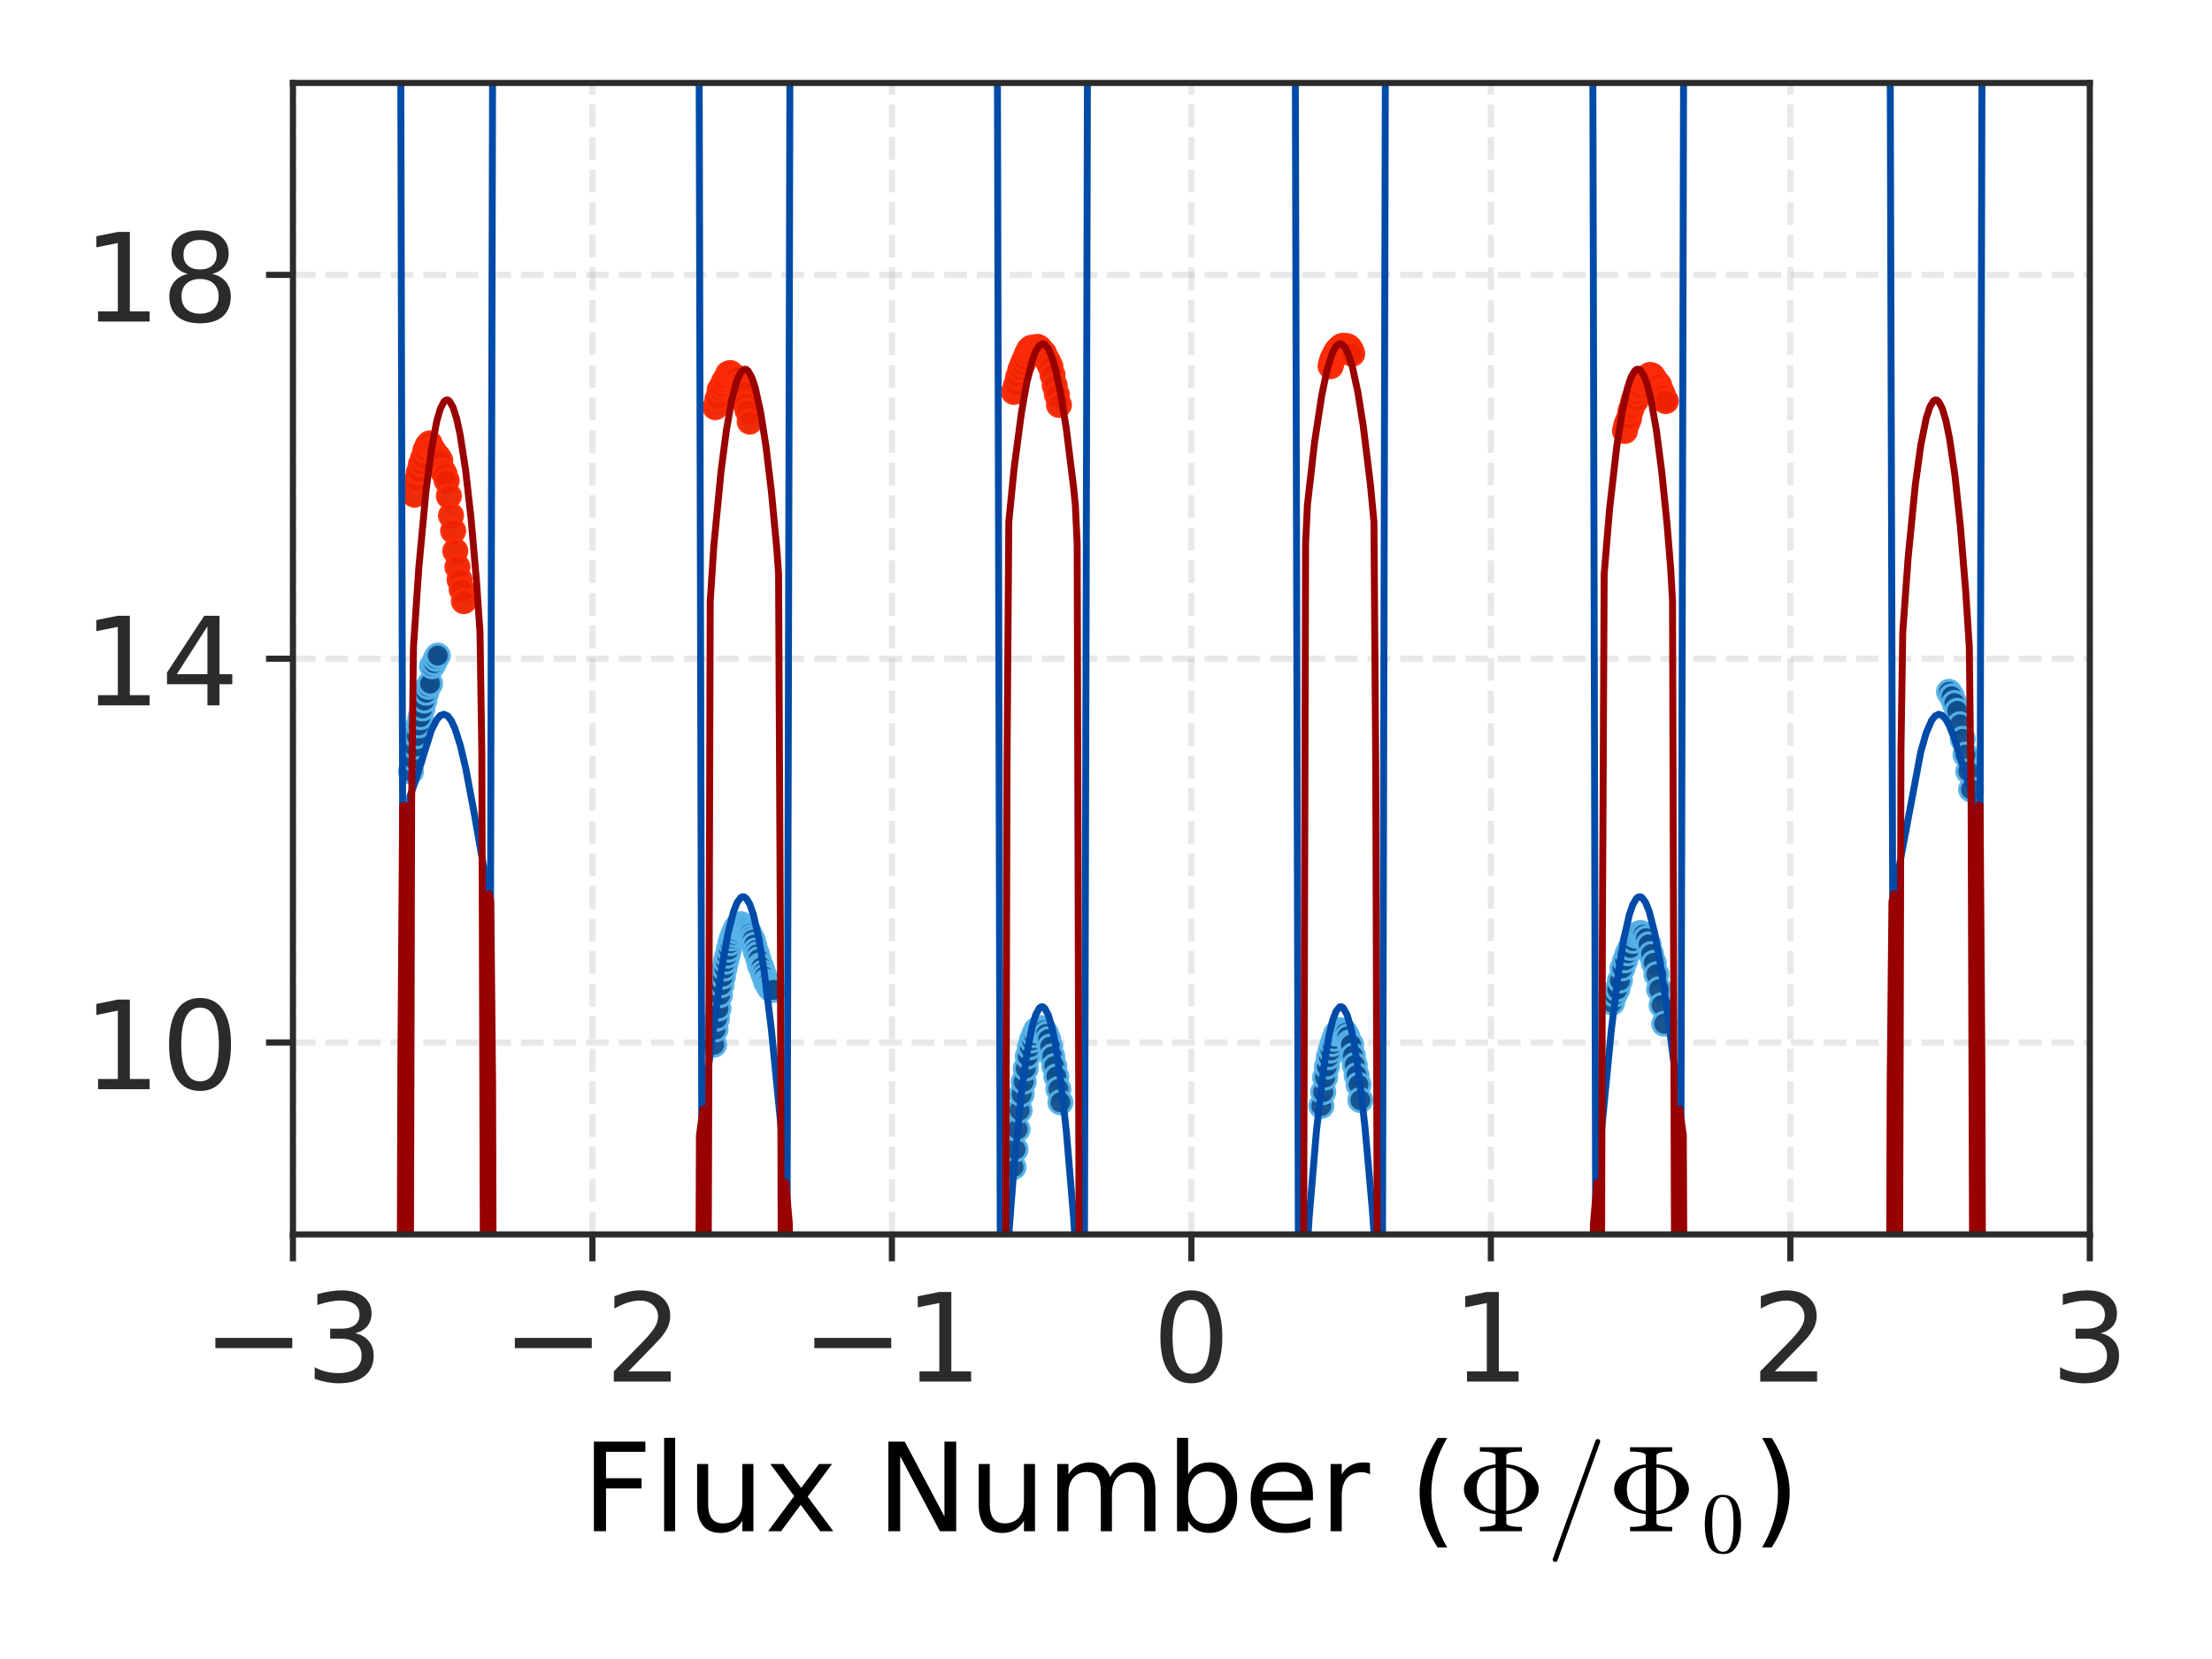 <?xml version="1.0" encoding="utf-8" standalone="no"?>
<!DOCTYPE svg PUBLIC "-//W3C//DTD SVG 1.1//EN"
  "http://www.w3.org/Graphics/SVG/1.1/DTD/svg11.dtd">
<!-- Created with matplotlib (https://matplotlib.org/) -->
<svg height="216pt" version="1.1" viewBox="0 0 288 216" width="288pt" xmlns="http://www.w3.org/2000/svg" xmlns:xlink="http://www.w3.org/1999/xlink">
 <defs>
  <style type="text/css">
*{stroke-linecap:butt;stroke-linejoin:round;}
  </style>
 </defs>
 <g id="figure_1">
  <g id="patch_1">
   <path d="M 0 216 
L 288 216 
L 288 0 
L 0 0 
z
" style="fill:none;"/>
  </g>
  <g id="axes_1">
   <g id="patch_2">
    <path d="M 38.14 160.72 
L 272.092 160.72 
L 272.092 10.8 
L 38.14 10.8 
z
" style="fill:none;"/>
   </g>
   <g id="matplotlib.axis_1">
    <g id="xtick_1">
     <g id="line2d_1">
      <path clip-path="url(#p359ffdfd7f)" d="M 38.14 160.72 
L 38.14 10.8 
" style="fill:none;stroke:#b2b2b2;stroke-dasharray:2.96,1.28;stroke-dashoffset:0;stroke-opacity:0.3;stroke-width:0.8;"/>
     </g>
     <g id="line2d_2">
      <defs>
       <path d="M 0 0 
L 0 3.5 
" id="m5e4c1fbcd5" style="stroke:#2b2b2b;stroke-width:0.8;"/>
      </defs>
      <g>
       <use style="fill:#2b2b2b;stroke:#2b2b2b;stroke-width:0.8;" x="38.14" xlink:href="#m5e4c1fbcd5" y="160.72"/>
      </g>
     </g>
     <g id="text_1">
      <!-- −3 -->
      <defs>
       <path d="M 10.594 35.5 
L 73.188 35.5 
L 73.188 27.203 
L 10.594 27.203 
z
" id="DejaVuSans-8722"/>
       <path d="M 40.578 39.312 
Q 47.656 37.797 51.625 33 
Q 55.609 28.219 55.609 21.188 
Q 55.609 10.406 48.188 4.484 
Q 40.766 -1.422 27.094 -1.422 
Q 22.516 -1.422 17.656 -0.516 
Q 12.797 0.391 7.625 2.203 
L 7.625 11.719 
Q 11.719 9.328 16.594 8.109 
Q 21.484 6.891 26.812 6.891 
Q 36.078 6.891 40.938 10.547 
Q 45.797 14.203 45.797 21.188 
Q 45.797 27.641 41.281 31.266 
Q 36.766 34.906 28.719 34.906 
L 20.219 34.906 
L 20.219 43.016 
L 29.109 43.016 
Q 36.375 43.016 40.234 45.922 
Q 44.094 48.828 44.094 54.297 
Q 44.094 59.906 40.109 62.906 
Q 36.141 65.922 28.719 65.922 
Q 24.656 65.922 20.016 65.031 
Q 15.375 64.156 9.812 62.312 
L 9.812 71.094 
Q 15.438 72.656 20.344 73.438 
Q 25.25 74.219 29.594 74.219 
Q 40.828 74.219 47.359 69.109 
Q 53.906 64.016 53.906 55.328 
Q 53.906 49.266 50.438 45.094 
Q 46.969 40.922 40.578 39.312 
z
" id="DejaVuSans-51"/>
      </defs>
      <g style="fill:#2b2b2b;" transform="translate(26.346 179.877)scale(0.16 -0.16)">
       <use xlink:href="#DejaVuSans-8722"/>
       <use x="83.789" xlink:href="#DejaVuSans-51"/>
      </g>
     </g>
    </g>
    <g id="xtick_2">
     <g id="line2d_3">
      <path clip-path="url(#p359ffdfd7f)" d="M 77.132 160.72 
L 77.132 10.8 
" style="fill:none;stroke:#b2b2b2;stroke-dasharray:2.96,1.28;stroke-dashoffset:0;stroke-opacity:0.3;stroke-width:0.8;"/>
     </g>
     <g id="line2d_4">
      <g>
       <use style="fill:#2b2b2b;stroke:#2b2b2b;stroke-width:0.8;" x="77.132" xlink:href="#m5e4c1fbcd5" y="160.72"/>
      </g>
     </g>
     <g id="text_2">
      <!-- −2 -->
      <defs>
       <path d="M 19.188 8.297 
L 53.609 8.297 
L 53.609 0 
L 7.328 0 
L 7.328 8.297 
Q 12.938 14.109 22.625 23.891 
Q 32.328 33.688 34.812 36.531 
Q 39.547 41.844 41.422 45.531 
Q 43.312 49.219 43.312 52.781 
Q 43.312 58.594 39.234 62.25 
Q 35.156 65.922 28.609 65.922 
Q 23.969 65.922 18.812 64.312 
Q 13.672 62.703 7.812 59.422 
L 7.812 69.391 
Q 13.766 71.781 18.938 73 
Q 24.125 74.219 28.422 74.219 
Q 39.75 74.219 46.484 68.547 
Q 53.219 62.891 53.219 53.422 
Q 53.219 48.922 51.531 44.891 
Q 49.859 40.875 45.406 35.406 
Q 44.188 33.984 37.641 27.219 
Q 31.109 20.453 19.188 8.297 
z
" id="DejaVuSans-50"/>
      </defs>
      <g style="fill:#2b2b2b;" transform="translate(65.338 179.877)scale(0.16 -0.16)">
       <use xlink:href="#DejaVuSans-8722"/>
       <use x="83.789" xlink:href="#DejaVuSans-50"/>
      </g>
     </g>
    </g>
    <g id="xtick_3">
     <g id="line2d_5">
      <path clip-path="url(#p359ffdfd7f)" d="M 116.124 160.72 
L 116.124 10.8 
" style="fill:none;stroke:#b2b2b2;stroke-dasharray:2.96,1.28;stroke-dashoffset:0;stroke-opacity:0.3;stroke-width:0.8;"/>
     </g>
     <g id="line2d_6">
      <g>
       <use style="fill:#2b2b2b;stroke:#2b2b2b;stroke-width:0.8;" x="116.124" xlink:href="#m5e4c1fbcd5" y="160.72"/>
      </g>
     </g>
     <g id="text_3">
      <!-- −1 -->
      <defs>
       <path d="M 12.406 8.297 
L 28.516 8.297 
L 28.516 63.922 
L 10.984 60.406 
L 10.984 69.391 
L 28.422 72.906 
L 38.281 72.906 
L 38.281 8.297 
L 54.391 8.297 
L 54.391 0 
L 12.406 0 
z
" id="DejaVuSans-49"/>
      </defs>
      <g style="fill:#2b2b2b;" transform="translate(104.33 179.877)scale(0.16 -0.16)">
       <use xlink:href="#DejaVuSans-8722"/>
       <use x="83.789" xlink:href="#DejaVuSans-49"/>
      </g>
     </g>
    </g>
    <g id="xtick_4">
     <g id="line2d_7">
      <path clip-path="url(#p359ffdfd7f)" d="M 155.116 160.72 
L 155.116 10.8 
" style="fill:none;stroke:#b2b2b2;stroke-dasharray:2.96,1.28;stroke-dashoffset:0;stroke-opacity:0.3;stroke-width:0.8;"/>
     </g>
     <g id="line2d_8">
      <g>
       <use style="fill:#2b2b2b;stroke:#2b2b2b;stroke-width:0.8;" x="155.116" xlink:href="#m5e4c1fbcd5" y="160.72"/>
      </g>
     </g>
     <g id="text_4">
      <!-- 0 -->
      <defs>
       <path d="M 31.781 66.406 
Q 24.172 66.406 20.328 58.906 
Q 16.5 51.422 16.5 36.375 
Q 16.5 21.391 20.328 13.891 
Q 24.172 6.391 31.781 6.391 
Q 39.453 6.391 43.281 13.891 
Q 47.125 21.391 47.125 36.375 
Q 47.125 51.422 43.281 58.906 
Q 39.453 66.406 31.781 66.406 
z
M 31.781 74.219 
Q 44.047 74.219 50.516 64.516 
Q 56.984 54.828 56.984 36.375 
Q 56.984 17.969 50.516 8.266 
Q 44.047 -1.422 31.781 -1.422 
Q 19.531 -1.422 13.062 8.266 
Q 6.594 17.969 6.594 36.375 
Q 6.594 54.828 13.062 64.516 
Q 19.531 74.219 31.781 74.219 
z
" id="DejaVuSans-48"/>
      </defs>
      <g style="fill:#2b2b2b;" transform="translate(150.026 179.877)scale(0.16 -0.16)">
       <use xlink:href="#DejaVuSans-48"/>
      </g>
     </g>
    </g>
    <g id="xtick_5">
     <g id="line2d_9">
      <path clip-path="url(#p359ffdfd7f)" d="M 194.108 160.72 
L 194.108 10.8 
" style="fill:none;stroke:#b2b2b2;stroke-dasharray:2.96,1.28;stroke-dashoffset:0;stroke-opacity:0.3;stroke-width:0.8;"/>
     </g>
     <g id="line2d_10">
      <g>
       <use style="fill:#2b2b2b;stroke:#2b2b2b;stroke-width:0.8;" x="194.108" xlink:href="#m5e4c1fbcd5" y="160.72"/>
      </g>
     </g>
     <g id="text_5">
      <!-- 1 -->
      <g style="fill:#2b2b2b;" transform="translate(189.018 179.877)scale(0.16 -0.16)">
       <use xlink:href="#DejaVuSans-49"/>
      </g>
     </g>
    </g>
    <g id="xtick_6">
     <g id="line2d_11">
      <path clip-path="url(#p359ffdfd7f)" d="M 233.1 160.72 
L 233.1 10.8 
" style="fill:none;stroke:#b2b2b2;stroke-dasharray:2.96,1.28;stroke-dashoffset:0;stroke-opacity:0.3;stroke-width:0.8;"/>
     </g>
     <g id="line2d_12">
      <g>
       <use style="fill:#2b2b2b;stroke:#2b2b2b;stroke-width:0.8;" x="233.1" xlink:href="#m5e4c1fbcd5" y="160.72"/>
      </g>
     </g>
     <g id="text_6">
      <!-- 2 -->
      <g style="fill:#2b2b2b;" transform="translate(228.01 179.877)scale(0.16 -0.16)">
       <use xlink:href="#DejaVuSans-50"/>
      </g>
     </g>
    </g>
    <g id="xtick_7">
     <g id="line2d_13">
      <path clip-path="url(#p359ffdfd7f)" d="M 272.092 160.72 
L 272.092 10.8 
" style="fill:none;stroke:#b2b2b2;stroke-dasharray:2.96,1.28;stroke-dashoffset:0;stroke-opacity:0.3;stroke-width:0.8;"/>
     </g>
     <g id="line2d_14">
      <g>
       <use style="fill:#2b2b2b;stroke:#2b2b2b;stroke-width:0.8;" x="272.092" xlink:href="#m5e4c1fbcd5" y="160.72"/>
      </g>
     </g>
     <g id="text_7">
      <!-- 3 -->
      <g style="fill:#2b2b2b;" transform="translate(267.002 179.877)scale(0.16 -0.16)">
       <use xlink:href="#DejaVuSans-51"/>
      </g>
     </g>
    </g>
    <g id="text_8">
     <!-- Flux Number ($\Phi/\Phi_0$) -->
     <defs>
      <path d="M 9.812 72.906 
L 51.703 72.906 
L 51.703 64.594 
L 19.672 64.594 
L 19.672 43.109 
L 48.578 43.109 
L 48.578 34.812 
L 19.672 34.812 
L 19.672 0 
L 9.812 0 
z
" id="DejaVuSans-70"/>
      <path d="M 9.422 75.984 
L 18.406 75.984 
L 18.406 0 
L 9.422 0 
z
" id="DejaVuSans-108"/>
      <path d="M 8.5 21.578 
L 8.5 54.688 
L 17.484 54.688 
L 17.484 21.922 
Q 17.484 14.156 20.5 10.266 
Q 23.531 6.391 29.594 6.391 
Q 36.859 6.391 41.078 11.031 
Q 45.312 15.672 45.312 23.688 
L 45.312 54.688 
L 54.297 54.688 
L 54.297 0 
L 45.312 0 
L 45.312 8.406 
Q 42.047 3.422 37.719 1 
Q 33.406 -1.422 27.688 -1.422 
Q 18.266 -1.422 13.375 4.438 
Q 8.5 10.297 8.5 21.578 
z
M 31.109 56 
z
" id="DejaVuSans-117"/>
      <path d="M 54.891 54.688 
L 35.109 28.078 
L 55.906 0 
L 45.312 0 
L 29.391 21.484 
L 13.484 0 
L 2.875 0 
L 24.125 28.609 
L 4.688 54.688 
L 15.281 54.688 
L 29.781 35.203 
L 44.281 54.688 
z
" id="DejaVuSans-120"/>
      <path id="DejaVuSans-32"/>
      <path d="M 9.812 72.906 
L 23.094 72.906 
L 55.422 11.922 
L 55.422 72.906 
L 64.984 72.906 
L 64.984 0 
L 51.703 0 
L 19.391 60.984 
L 19.391 0 
L 9.812 0 
z
" id="DejaVuSans-78"/>
      <path d="M 52 44.188 
Q 55.375 50.25 60.062 53.125 
Q 64.75 56 71.094 56 
Q 79.641 56 84.281 50.016 
Q 88.922 44.047 88.922 33.016 
L 88.922 0 
L 79.891 0 
L 79.891 32.719 
Q 79.891 40.578 77.094 44.375 
Q 74.312 48.188 68.609 48.188 
Q 61.625 48.188 57.562 43.547 
Q 53.516 38.922 53.516 30.906 
L 53.516 0 
L 44.484 0 
L 44.484 32.719 
Q 44.484 40.625 41.703 44.406 
Q 38.922 48.188 33.109 48.188 
Q 26.219 48.188 22.156 43.531 
Q 18.109 38.875 18.109 30.906 
L 18.109 0 
L 9.078 0 
L 9.078 54.688 
L 18.109 54.688 
L 18.109 46.188 
Q 21.188 51.219 25.484 53.609 
Q 29.781 56 35.688 56 
Q 41.656 56 45.828 52.969 
Q 50 49.953 52 44.188 
z
" id="DejaVuSans-109"/>
      <path d="M 48.688 27.297 
Q 48.688 37.203 44.609 42.844 
Q 40.531 48.484 33.406 48.484 
Q 26.266 48.484 22.188 42.844 
Q 18.109 37.203 18.109 27.297 
Q 18.109 17.391 22.188 11.75 
Q 26.266 6.109 33.406 6.109 
Q 40.531 6.109 44.609 11.75 
Q 48.688 17.391 48.688 27.297 
z
M 18.109 46.391 
Q 20.953 51.266 25.266 53.625 
Q 29.594 56 35.594 56 
Q 45.562 56 51.781 48.094 
Q 58.016 40.188 58.016 27.297 
Q 58.016 14.406 51.781 6.484 
Q 45.562 -1.422 35.594 -1.422 
Q 29.594 -1.422 25.266 0.953 
Q 20.953 3.328 18.109 8.203 
L 18.109 0 
L 9.078 0 
L 9.078 75.984 
L 18.109 75.984 
z
" id="DejaVuSans-98"/>
      <path d="M 56.203 29.594 
L 56.203 25.203 
L 14.891 25.203 
Q 15.484 15.922 20.484 11.062 
Q 25.484 6.203 34.422 6.203 
Q 39.594 6.203 44.453 7.469 
Q 49.312 8.734 54.109 11.281 
L 54.109 2.781 
Q 49.266 0.734 44.188 -0.344 
Q 39.109 -1.422 33.891 -1.422 
Q 20.797 -1.422 13.156 6.188 
Q 5.516 13.812 5.516 26.812 
Q 5.516 40.234 12.766 48.109 
Q 20.016 56 32.328 56 
Q 43.359 56 49.781 48.891 
Q 56.203 41.797 56.203 29.594 
z
M 47.219 32.234 
Q 47.125 39.594 43.094 43.984 
Q 39.062 48.391 32.422 48.391 
Q 24.906 48.391 20.391 44.141 
Q 15.875 39.891 15.188 32.172 
z
" id="DejaVuSans-101"/>
      <path d="M 41.109 46.297 
Q 39.594 47.172 37.812 47.578 
Q 36.031 48 33.891 48 
Q 26.266 48 22.188 43.047 
Q 18.109 38.094 18.109 28.812 
L 18.109 0 
L 9.078 0 
L 9.078 54.688 
L 18.109 54.688 
L 18.109 46.188 
Q 20.953 51.172 25.484 53.578 
Q 30.031 56 36.531 56 
Q 37.453 56 38.578 55.875 
Q 39.703 55.766 41.062 55.516 
z
" id="DejaVuSans-114"/>
      <path d="M 31 75.875 
Q 24.469 64.656 21.281 53.656 
Q 18.109 42.672 18.109 31.391 
Q 18.109 20.125 21.312 9.062 
Q 24.516 -2 31 -13.188 
L 23.188 -13.188 
Q 15.875 -1.703 12.234 9.375 
Q 8.594 20.453 8.594 31.391 
Q 8.594 42.281 12.203 53.312 
Q 15.828 64.359 23.188 75.875 
z
" id="DejaVuSans-40"/>
      <path d="M 18.609 0 
L 18.609 3.516 
Q 31.391 3.516 31.391 6.688 
L 31.391 13.922 
Q 21.781 14.844 14.5 19.672 
Q 10.688 22.266 8.141 26.078 
Q 5.609 29.891 5.609 34.188 
Q 5.609 38.422 8.141 42.25 
Q 10.688 46.094 14.5 48.578 
Q 18.266 51.125 22.438 52.516 
Q 26.609 53.906 31.391 54.391 
L 31.391 61.625 
Q 31.391 64.797 18.609 64.797 
L 18.609 68.312 
L 52.875 68.312 
L 52.875 64.797 
Q 40.094 64.797 40.094 61.625 
L 40.094 54.391 
Q 44.234 54.391 48.875 52.844 
Q 53.516 51.312 57.469 48.672 
Q 61.422 46.047 63.953 42.266 
Q 66.5 38.484 66.5 34.188 
Q 66.5 29.891 63.953 26.125 
Q 61.422 22.359 57.344 19.625 
Q 53.266 16.891 48.625 15.406 
Q 44 13.922 40.094 13.922 
L 40.094 6.688 
Q 40.094 3.516 52.875 3.516 
L 52.875 0 
z
M 40.094 16.5 
Q 48.141 17.531 52.125 21.891 
Q 56.109 26.266 56.109 34.188 
Q 56.109 42.141 52.078 46.484 
Q 48.047 50.828 40.094 51.812 
z
M 31.391 16.609 
L 31.391 51.703 
Q 16.016 49.562 16.016 34.188 
Q 16.016 18.75 31.391 16.609 
z
" id="Cmr10-169"/>
      <path d="M 5.609 -23 
Q 5.609 -22.703 5.719 -22.609 
L 40.484 73.781 
Q 40.672 74.359 41.156 74.672 
Q 41.656 75 42.281 75 
Q 43.172 75 43.719 74.453 
Q 44.281 73.922 44.281 73 
L 44.281 72.609 
L 9.516 -23.781 
Q 8.938 -25 7.625 -25 
Q 6.781 -25 6.188 -24.406 
Q 5.609 -23.828 5.609 -23 
z
" id="Cmmi10-61"/>
      <path d="M 25 -2.203 
Q 12.75 -2.203 8.328 7.875 
Q 3.906 17.969 3.906 31.891 
Q 3.906 40.578 5.484 48.234 
Q 7.078 55.906 11.781 61.25 
Q 16.5 66.609 25 66.609 
Q 31.594 66.609 35.781 63.375 
Q 39.984 60.156 42.188 55.047 
Q 44.391 49.953 45.188 44.109 
Q 46 38.281 46 31.891 
Q 46 23.297 44.406 15.797 
Q 42.828 8.297 38.188 3.047 
Q 33.547 -2.203 25 -2.203 
z
M 25 0.391 
Q 30.562 0.391 33.297 6.094 
Q 36.031 11.812 36.672 18.75 
Q 37.312 25.688 37.312 33.5 
Q 37.312 41.016 36.672 47.359 
Q 36.031 53.719 33.312 58.859 
Q 30.609 64.016 25 64.016 
Q 19.344 64.016 16.609 58.828 
Q 13.875 53.656 13.234 47.328 
Q 12.594 41.016 12.594 33.5 
Q 12.594 27.938 12.859 23 
Q 13.141 18.062 14.312 12.812 
Q 15.484 7.562 18.094 3.969 
Q 20.703 0.391 25 0.391 
z
" id="Cmr10-48"/>
      <path d="M 8.016 75.875 
L 15.828 75.875 
Q 23.141 64.359 26.781 53.312 
Q 30.422 42.281 30.422 31.391 
Q 30.422 20.453 26.781 9.375 
Q 23.141 -1.703 15.828 -13.188 
L 8.016 -13.188 
Q 14.5 -2 17.703 9.062 
Q 20.906 20.125 20.906 31.391 
Q 20.906 42.672 17.703 53.656 
Q 14.5 64.656 8.016 75.875 
z
" id="DejaVuSans-41"/>
     </defs>
     <g transform="translate(75.756 199.365)scale(0.16 -0.16)">
      <use transform="translate(0 0.016)" xlink:href="#DejaVuSans-70"/>
      <use transform="translate(57.52 0.016)" xlink:href="#DejaVuSans-108"/>
      <use transform="translate(85.303 0.016)" xlink:href="#DejaVuSans-117"/>
      <use transform="translate(148.682 0.016)" xlink:href="#DejaVuSans-120"/>
      <use transform="translate(207.861 0.016)" xlink:href="#DejaVuSans-32"/>
      <use transform="translate(239.648 0.016)" xlink:href="#DejaVuSans-78"/>
      <use transform="translate(314.453 0.016)" xlink:href="#DejaVuSans-117"/>
      <use transform="translate(377.832 0.016)" xlink:href="#DejaVuSans-109"/>
      <use transform="translate(475.244 0.016)" xlink:href="#DejaVuSans-98"/>
      <use transform="translate(538.721 0.016)" xlink:href="#DejaVuSans-101"/>
      <use transform="translate(600.244 0.016)" xlink:href="#DejaVuSans-114"/>
      <use transform="translate(641.357 0.016)" xlink:href="#DejaVuSans-32"/>
      <use transform="translate(673.145 0.016)" xlink:href="#DejaVuSans-40"/>
      <use transform="translate(712.158 0.016)" xlink:href="#Cmr10-169"/>
      <use transform="translate(784.375 0.016)" xlink:href="#Cmmi10-61"/>
      <use transform="translate(834.375 0.016)" xlink:href="#Cmr10-169"/>
      <use transform="translate(911.056 -16.991)scale(0.7)" xlink:href="#Cmr10-48"/>
      <use transform="translate(952.433 0.016)" xlink:href="#DejaVuSans-41"/>
     </g>
    </g>
   </g>
   <g id="matplotlib.axis_2">
    <g id="ytick_1">
     <g id="line2d_15">
      <path clip-path="url(#p359ffdfd7f)" d="M 38.14 135.733 
L 272.092 135.733 
" style="fill:none;stroke:#b2b2b2;stroke-dasharray:2.96,1.28;stroke-dashoffset:0;stroke-opacity:0.3;stroke-width:0.8;"/>
     </g>
     <g id="line2d_16">
      <defs>
       <path d="M 0 0 
L -3.5 0 
" id="m9a66b4b724" style="stroke:#2b2b2b;stroke-width:0.8;"/>
      </defs>
      <g>
       <use style="fill:#2b2b2b;stroke:#2b2b2b;stroke-width:0.8;" x="38.14" xlink:href="#m9a66b4b724" y="135.733"/>
      </g>
     </g>
     <g id="text_9">
      <!-- 10 -->
      <g style="fill:#2b2b2b;" transform="translate(10.78 141.812)scale(0.16 -0.16)">
       <use xlink:href="#DejaVuSans-49"/>
       <use x="63.623" xlink:href="#DejaVuSans-48"/>
      </g>
     </g>
    </g>
    <g id="ytick_2">
     <g id="line2d_17">
      <path clip-path="url(#p359ffdfd7f)" d="M 38.14 85.76 
L 272.092 85.76 
" style="fill:none;stroke:#b2b2b2;stroke-dasharray:2.96,1.28;stroke-dashoffset:0;stroke-opacity:0.3;stroke-width:0.8;"/>
     </g>
     <g id="line2d_18">
      <g>
       <use style="fill:#2b2b2b;stroke:#2b2b2b;stroke-width:0.8;" x="38.14" xlink:href="#m9a66b4b724" y="85.76"/>
      </g>
     </g>
     <g id="text_10">
      <!-- 14 -->
      <defs>
       <path d="M 37.797 64.312 
L 12.891 25.391 
L 37.797 25.391 
z
M 35.203 72.906 
L 47.609 72.906 
L 47.609 25.391 
L 58.016 25.391 
L 58.016 17.188 
L 47.609 17.188 
L 47.609 0 
L 37.797 0 
L 37.797 17.188 
L 4.891 17.188 
L 4.891 26.703 
z
" id="DejaVuSans-52"/>
      </defs>
      <g style="fill:#2b2b2b;" transform="translate(10.78 91.839)scale(0.16 -0.16)">
       <use xlink:href="#DejaVuSans-49"/>
       <use x="63.623" xlink:href="#DejaVuSans-52"/>
      </g>
     </g>
    </g>
    <g id="ytick_3">
     <g id="line2d_19">
      <path clip-path="url(#p359ffdfd7f)" d="M 38.14 35.787 
L 272.092 35.787 
" style="fill:none;stroke:#b2b2b2;stroke-dasharray:2.96,1.28;stroke-dashoffset:0;stroke-opacity:0.3;stroke-width:0.8;"/>
     </g>
     <g id="line2d_20">
      <g>
       <use style="fill:#2b2b2b;stroke:#2b2b2b;stroke-width:0.8;" x="38.14" xlink:href="#m9a66b4b724" y="35.787"/>
      </g>
     </g>
     <g id="text_11">
      <!-- 18 -->
      <defs>
       <path d="M 31.781 34.625 
Q 24.75 34.625 20.719 30.859 
Q 16.703 27.094 16.703 20.516 
Q 16.703 13.922 20.719 10.156 
Q 24.75 6.391 31.781 6.391 
Q 38.812 6.391 42.859 10.172 
Q 46.922 13.969 46.922 20.516 
Q 46.922 27.094 42.891 30.859 
Q 38.875 34.625 31.781 34.625 
z
M 21.922 38.812 
Q 15.578 40.375 12.031 44.719 
Q 8.5 49.078 8.5 55.328 
Q 8.5 64.062 14.719 69.141 
Q 20.953 74.219 31.781 74.219 
Q 42.672 74.219 48.875 69.141 
Q 55.078 64.062 55.078 55.328 
Q 55.078 49.078 51.531 44.719 
Q 48 40.375 41.703 38.812 
Q 48.828 37.156 52.797 32.312 
Q 56.781 27.484 56.781 20.516 
Q 56.781 9.906 50.312 4.234 
Q 43.844 -1.422 31.781 -1.422 
Q 19.734 -1.422 13.25 4.234 
Q 6.781 9.906 6.781 20.516 
Q 6.781 27.484 10.781 32.312 
Q 14.797 37.156 21.922 38.812 
z
M 18.312 54.391 
Q 18.312 48.734 21.844 45.562 
Q 25.391 42.391 31.781 42.391 
Q 38.141 42.391 41.719 45.562 
Q 45.312 48.734 45.312 54.391 
Q 45.312 60.062 41.719 63.234 
Q 38.141 66.406 31.781 66.406 
Q 25.391 66.406 21.844 63.234 
Q 18.312 60.062 18.312 54.391 
z
" id="DejaVuSans-56"/>
      </defs>
      <g style="fill:#2b2b2b;" transform="translate(10.78 41.865)scale(0.16 -0.16)">
       <use xlink:href="#DejaVuSans-49"/>
       <use x="63.623" xlink:href="#DejaVuSans-56"/>
      </g>
     </g>
    </g>
   </g>
   <g id="line2d_21">
    <defs>
     <path d="M 0 1.5 
C 0.398 1.5 0.779 1.342 1.061 1.061 
C 1.342 0.779 1.5 0.398 1.5 0 
C 1.5 -0.398 1.342 -0.779 1.061 -1.061 
C 0.779 -1.342 0.398 -1.5 0 -1.5 
C -0.398 -1.5 -0.779 -1.342 -1.061 -1.061 
C -1.342 -0.779 -1.5 -0.398 -1.5 0 
C -1.5 0.398 -1.342 0.779 -1.061 1.061 
C -0.779 1.342 -0.398 1.5 0 1.5 
z
" id="mc2a0ed291c" style="stroke:#56b4e9;stroke-opacity:0.95;stroke-width:0.4;"/>
    </defs>
    <g clip-path="url(#p359ffdfd7f)">
     <use style="fill:#104e8b;fill-opacity:0.95;stroke:#56b4e9;stroke-opacity:0.95;stroke-width:0.4;" x="53.503" xlink:href="#mc2a0ed291c" y="100.452"/>
     <use style="fill:#104e8b;fill-opacity:0.95;stroke:#56b4e9;stroke-opacity:0.95;stroke-width:0.4;" x="53.752" xlink:href="#mc2a0ed291c" y="98.757"/>
     <use style="fill:#104e8b;fill-opacity:0.95;stroke:#56b4e9;stroke-opacity:0.95;stroke-width:0.4;" x="54.002" xlink:href="#mc2a0ed291c" y="97.217"/>
     <use style="fill:#104e8b;fill-opacity:0.95;stroke:#56b4e9;stroke-opacity:0.95;stroke-width:0.4;" x="54.251" xlink:href="#mc2a0ed291c" y="95.831"/>
     <use style="fill:#104e8b;fill-opacity:0.95;stroke:#56b4e9;stroke-opacity:0.95;stroke-width:0.4;" x="54.5" xlink:href="#mc2a0ed291c" y="94.445"/>
     <use style="fill:#104e8b;fill-opacity:0.95;stroke:#56b4e9;stroke-opacity:0.95;stroke-width:0.4;" x="54.75" xlink:href="#mc2a0ed291c" y="93.367"/>
     <use style="fill:#104e8b;fill-opacity:0.95;stroke:#56b4e9;stroke-opacity:0.95;stroke-width:0.4;" x="54.999" xlink:href="#mc2a0ed291c" y="92.237"/>
     <use style="fill:#104e8b;fill-opacity:0.95;stroke:#56b4e9;stroke-opacity:0.95;stroke-width:0.4;" x="55.249" xlink:href="#mc2a0ed291c" y="91.21"/>
     <use style="fill:#104e8b;fill-opacity:0.95;stroke:#56b4e9;stroke-opacity:0.95;stroke-width:0.4;" x="55.498" xlink:href="#mc2a0ed291c" y="90.183"/>
     <use style="fill:#104e8b;fill-opacity:0.95;stroke:#56b4e9;stroke-opacity:0.95;stroke-width:0.4;" x="55.747" xlink:href="#mc2a0ed291c" y="89.413"/>
     <use style="fill:#104e8b;fill-opacity:0.95;stroke:#56b4e9;stroke-opacity:0.95;stroke-width:0.4;" x="55.997" xlink:href="#mc2a0ed291c" y="89.003"/>
     <use style="fill:#104e8b;fill-opacity:0.95;stroke:#56b4e9;stroke-opacity:0.95;stroke-width:0.4;" x="56.246" xlink:href="#mc2a0ed291c" y="86.744"/>
     <use style="fill:#104e8b;fill-opacity:0.95;stroke:#56b4e9;stroke-opacity:0.95;stroke-width:0.4;" x="56.496" xlink:href="#mc2a0ed291c" y="86.333"/>
     <use style="fill:#104e8b;fill-opacity:0.95;stroke:#56b4e9;stroke-opacity:0.95;stroke-width:0.4;" x="56.745" xlink:href="#mc2a0ed291c" y="85.768"/>
     <use style="fill:#104e8b;fill-opacity:0.95;stroke:#56b4e9;stroke-opacity:0.95;stroke-width:0.4;" x="56.994" xlink:href="#mc2a0ed291c" y="85.357"/>
     <use style="fill:#104e8b;fill-opacity:0.95;stroke:#56b4e9;stroke-opacity:0.95;stroke-width:0.4;" x="92.968" xlink:href="#mc2a0ed291c" y="136.016"/>
     <use style="fill:#104e8b;fill-opacity:0.95;stroke:#56b4e9;stroke-opacity:0.95;stroke-width:0.4;" x="93.161" xlink:href="#mc2a0ed291c" y="134.023"/>
     <use style="fill:#104e8b;fill-opacity:0.95;stroke:#56b4e9;stroke-opacity:0.95;stroke-width:0.4;" x="93.354" xlink:href="#mc2a0ed291c" y="132.607"/>
     <use style="fill:#104e8b;fill-opacity:0.95;stroke:#56b4e9;stroke-opacity:0.95;stroke-width:0.4;" x="93.547" xlink:href="#mc2a0ed291c" y="131.295"/>
     <use style="fill:#104e8b;fill-opacity:0.95;stroke:#56b4e9;stroke-opacity:0.95;stroke-width:0.4;" x="93.74" xlink:href="#mc2a0ed291c" y="129.564"/>
     <use style="fill:#104e8b;fill-opacity:0.95;stroke:#56b4e9;stroke-opacity:0.95;stroke-width:0.4;" x="93.933" xlink:href="#mc2a0ed291c" y="128.252"/>
     <use style="fill:#104e8b;fill-opacity:0.95;stroke:#56b4e9;stroke-opacity:0.95;stroke-width:0.4;" x="94.126" xlink:href="#mc2a0ed291c" y="127.151"/>
     <use style="fill:#104e8b;fill-opacity:0.95;stroke:#56b4e9;stroke-opacity:0.95;stroke-width:0.4;" x="94.319" xlink:href="#mc2a0ed291c" y="126.101"/>
     <use style="fill:#104e8b;fill-opacity:0.95;stroke:#56b4e9;stroke-opacity:0.95;stroke-width:0.4;" x="94.511" xlink:href="#mc2a0ed291c" y="125.21"/>
     <use style="fill:#104e8b;fill-opacity:0.95;stroke:#56b4e9;stroke-opacity:0.95;stroke-width:0.4;" x="94.704" xlink:href="#mc2a0ed291c" y="124.423"/>
     <use style="fill:#104e8b;fill-opacity:0.95;stroke:#56b4e9;stroke-opacity:0.95;stroke-width:0.4;" x="94.897" xlink:href="#mc2a0ed291c" y="123.636"/>
     <use style="fill:#104e8b;fill-opacity:0.95;stroke:#56b4e9;stroke-opacity:0.95;stroke-width:0.4;" x="95.09" xlink:href="#mc2a0ed291c" y="122.796"/>
     <use style="fill:#104e8b;fill-opacity:0.95;stroke:#56b4e9;stroke-opacity:0.95;stroke-width:0.4;" x="95.283" xlink:href="#mc2a0ed291c" y="122.167"/>
     <use style="fill:#104e8b;fill-opacity:0.95;stroke:#56b4e9;stroke-opacity:0.95;stroke-width:0.4;" x="95.476" xlink:href="#mc2a0ed291c" y="121.695"/>
     <use style="fill:#104e8b;fill-opacity:0.95;stroke:#56b4e9;stroke-opacity:0.95;stroke-width:0.4;" x="95.669" xlink:href="#mc2a0ed291c" y="121.223"/>
     <use style="fill:#104e8b;fill-opacity:0.95;stroke:#56b4e9;stroke-opacity:0.95;stroke-width:0.4;" x="95.862" xlink:href="#mc2a0ed291c" y="120.803"/>
     <use style="fill:#104e8b;fill-opacity:0.95;stroke:#56b4e9;stroke-opacity:0.95;stroke-width:0.4;" x="96.054" xlink:href="#mc2a0ed291c" y="120.593"/>
     <use style="fill:#104e8b;fill-opacity:0.95;stroke:#56b4e9;stroke-opacity:0.95;stroke-width:0.4;" x="96.247" xlink:href="#mc2a0ed291c" y="120.436"/>
     <use style="fill:#104e8b;fill-opacity:0.95;stroke:#56b4e9;stroke-opacity:0.95;stroke-width:0.4;" x="96.44" xlink:href="#mc2a0ed291c" y="120.331"/>
     <use style="fill:#104e8b;fill-opacity:0.95;stroke:#56b4e9;stroke-opacity:0.95;stroke-width:0.4;" x="96.633" xlink:href="#mc2a0ed291c" y="120.436"/>
     <use style="fill:#104e8b;fill-opacity:0.95;stroke:#56b4e9;stroke-opacity:0.95;stroke-width:0.4;" x="96.826" xlink:href="#mc2a0ed291c" y="120.593"/>
     <use style="fill:#104e8b;fill-opacity:0.95;stroke:#56b4e9;stroke-opacity:0.95;stroke-width:0.4;" x="97.019" xlink:href="#mc2a0ed291c" y="120.75"/>
     <use style="fill:#104e8b;fill-opacity:0.95;stroke:#56b4e9;stroke-opacity:0.95;stroke-width:0.4;" x="97.212" xlink:href="#mc2a0ed291c" y="120.96"/>
     <use style="fill:#104e8b;fill-opacity:0.95;stroke:#56b4e9;stroke-opacity:0.95;stroke-width:0.4;" x="97.404" xlink:href="#mc2a0ed291c" y="121.275"/>
     <use style="fill:#104e8b;fill-opacity:0.95;stroke:#56b4e9;stroke-opacity:0.95;stroke-width:0.4;" x="97.597" xlink:href="#mc2a0ed291c" y="121.59"/>
     <use style="fill:#104e8b;fill-opacity:0.95;stroke:#56b4e9;stroke-opacity:0.95;stroke-width:0.4;" x="97.79" xlink:href="#mc2a0ed291c" y="122.01"/>
     <use style="fill:#104e8b;fill-opacity:0.95;stroke:#56b4e9;stroke-opacity:0.95;stroke-width:0.4;" x="97.983" xlink:href="#mc2a0ed291c" y="122.377"/>
     <use style="fill:#104e8b;fill-opacity:0.95;stroke:#56b4e9;stroke-opacity:0.95;stroke-width:0.4;" x="98.176" xlink:href="#mc2a0ed291c" y="123.006"/>
     <use style="fill:#104e8b;fill-opacity:0.95;stroke:#56b4e9;stroke-opacity:0.95;stroke-width:0.4;" x="98.369" xlink:href="#mc2a0ed291c" y="123.741"/>
     <use style="fill:#104e8b;fill-opacity:0.95;stroke:#56b4e9;stroke-opacity:0.95;stroke-width:0.4;" x="98.562" xlink:href="#mc2a0ed291c" y="124.265"/>
     <use style="fill:#104e8b;fill-opacity:0.95;stroke:#56b4e9;stroke-opacity:0.95;stroke-width:0.4;" x="98.755" xlink:href="#mc2a0ed291c" y="124.895"/>
     <use style="fill:#104e8b;fill-opacity:0.95;stroke:#56b4e9;stroke-opacity:0.95;stroke-width:0.4;" x="98.947" xlink:href="#mc2a0ed291c" y="125.682"/>
     <use style="fill:#104e8b;fill-opacity:0.95;stroke:#56b4e9;stroke-opacity:0.95;stroke-width:0.4;" x="99.14" xlink:href="#mc2a0ed291c" y="125.944"/>
     <use style="fill:#104e8b;fill-opacity:0.95;stroke:#56b4e9;stroke-opacity:0.95;stroke-width:0.4;" x="99.333" xlink:href="#mc2a0ed291c" y="126.626"/>
     <use style="fill:#104e8b;fill-opacity:0.95;stroke:#56b4e9;stroke-opacity:0.95;stroke-width:0.4;" x="99.526" xlink:href="#mc2a0ed291c" y="127.151"/>
     <use style="fill:#104e8b;fill-opacity:0.95;stroke:#56b4e9;stroke-opacity:0.95;stroke-width:0.4;" x="99.719" xlink:href="#mc2a0ed291c" y="127.78"/>
     <use style="fill:#104e8b;fill-opacity:0.95;stroke:#56b4e9;stroke-opacity:0.95;stroke-width:0.4;" x="99.912" xlink:href="#mc2a0ed291c" y="128.042"/>
     <use style="fill:#104e8b;fill-opacity:0.95;stroke:#56b4e9;stroke-opacity:0.95;stroke-width:0.4;" x="100.105" xlink:href="#mc2a0ed291c" y="128.462"/>
     <use style="fill:#104e8b;fill-opacity:0.95;stroke:#56b4e9;stroke-opacity:0.95;stroke-width:0.4;" x="100.298" xlink:href="#mc2a0ed291c" y="128.672"/>
     <use style="fill:#104e8b;fill-opacity:0.95;stroke:#56b4e9;stroke-opacity:0.95;stroke-width:0.4;" x="100.49" xlink:href="#mc2a0ed291c" y="128.882"/>
     <use style="fill:#104e8b;fill-opacity:0.95;stroke:#56b4e9;stroke-opacity:0.95;stroke-width:0.4;" x="100.683" xlink:href="#mc2a0ed291c" y="128.882"/>
     <use style="fill:#104e8b;fill-opacity:0.95;stroke:#56b4e9;stroke-opacity:0.95;stroke-width:0.4;" x="131.957" xlink:href="#mc2a0ed291c" y="151.959"/>
     <use style="fill:#104e8b;fill-opacity:0.95;stroke:#56b4e9;stroke-opacity:0.95;stroke-width:0.4;" x="132.223" xlink:href="#mc2a0ed291c" y="149.643"/>
     <use style="fill:#104e8b;fill-opacity:0.95;stroke:#56b4e9;stroke-opacity:0.95;stroke-width:0.4;" x="132.488" xlink:href="#mc2a0ed291c" y="147.029"/>
     <use style="fill:#104e8b;fill-opacity:0.95;stroke:#56b4e9;stroke-opacity:0.95;stroke-width:0.4;" x="132.754" xlink:href="#mc2a0ed291c" y="144.564"/>
     <use style="fill:#104e8b;fill-opacity:0.95;stroke:#56b4e9;stroke-opacity:0.95;stroke-width:0.4;" x="133.019" xlink:href="#mc2a0ed291c" y="142.472"/>
     <use style="fill:#104e8b;fill-opacity:0.95;stroke:#56b4e9;stroke-opacity:0.95;stroke-width:0.4;" x="133.285" xlink:href="#mc2a0ed291c" y="140.829"/>
     <use style="fill:#104e8b;fill-opacity:0.95;stroke:#56b4e9;stroke-opacity:0.95;stroke-width:0.4;" x="133.551" xlink:href="#mc2a0ed291c" y="139.111"/>
     <use style="fill:#104e8b;fill-opacity:0.95;stroke:#56b4e9;stroke-opacity:0.95;stroke-width:0.4;" x="133.816" xlink:href="#mc2a0ed291c" y="137.542"/>
     <use style="fill:#104e8b;fill-opacity:0.95;stroke:#56b4e9;stroke-opacity:0.95;stroke-width:0.4;" x="134.082" xlink:href="#mc2a0ed291c" y="136.347"/>
     <use style="fill:#104e8b;fill-opacity:0.95;stroke:#56b4e9;stroke-opacity:0.95;stroke-width:0.4;" x="134.347" xlink:href="#mc2a0ed291c" y="135.451"/>
     <use style="fill:#104e8b;fill-opacity:0.95;stroke:#56b4e9;stroke-opacity:0.95;stroke-width:0.4;" x="134.613" xlink:href="#mc2a0ed291c" y="134.778"/>
     <use style="fill:#104e8b;fill-opacity:0.95;stroke:#56b4e9;stroke-opacity:0.95;stroke-width:0.4;" x="134.878" xlink:href="#mc2a0ed291c" y="134.181"/>
     <use style="fill:#104e8b;fill-opacity:0.95;stroke:#56b4e9;stroke-opacity:0.95;stroke-width:0.4;" x="135.144" xlink:href="#mc2a0ed291c" y="133.957"/>
     <use style="fill:#104e8b;fill-opacity:0.95;stroke:#56b4e9;stroke-opacity:0.95;stroke-width:0.4;" x="135.41" xlink:href="#mc2a0ed291c" y="133.882"/>
     <use style="fill:#104e8b;fill-opacity:0.95;stroke:#56b4e9;stroke-opacity:0.95;stroke-width:0.4;" x="135.675" xlink:href="#mc2a0ed291c" y="133.882"/>
     <use style="fill:#104e8b;fill-opacity:0.95;stroke:#56b4e9;stroke-opacity:0.95;stroke-width:0.4;" x="135.941" xlink:href="#mc2a0ed291c" y="134.181"/>
     <use style="fill:#104e8b;fill-opacity:0.95;stroke:#56b4e9;stroke-opacity:0.95;stroke-width:0.4;" x="136.206" xlink:href="#mc2a0ed291c" y="134.629"/>
     <use style="fill:#104e8b;fill-opacity:0.95;stroke:#56b4e9;stroke-opacity:0.95;stroke-width:0.4;" x="136.472" xlink:href="#mc2a0ed291c" y="135.301"/>
     <use style="fill:#104e8b;fill-opacity:0.95;stroke:#56b4e9;stroke-opacity:0.95;stroke-width:0.4;" x="136.737" xlink:href="#mc2a0ed291c" y="136.272"/>
     <use style="fill:#104e8b;fill-opacity:0.95;stroke:#56b4e9;stroke-opacity:0.95;stroke-width:0.4;" x="137.003" xlink:href="#mc2a0ed291c" y="137.542"/>
     <use style="fill:#104e8b;fill-opacity:0.95;stroke:#56b4e9;stroke-opacity:0.95;stroke-width:0.4;" x="137.268" xlink:href="#mc2a0ed291c" y="138.812"/>
     <use style="fill:#104e8b;fill-opacity:0.95;stroke:#56b4e9;stroke-opacity:0.95;stroke-width:0.4;" x="137.534" xlink:href="#mc2a0ed291c" y="140.157"/>
     <use style="fill:#104e8b;fill-opacity:0.95;stroke:#56b4e9;stroke-opacity:0.95;stroke-width:0.4;" x="137.8" xlink:href="#mc2a0ed291c" y="141.8"/>
     <use style="fill:#104e8b;fill-opacity:0.95;stroke:#56b4e9;stroke-opacity:0.95;stroke-width:0.4;" x="138.065" xlink:href="#mc2a0ed291c" y="143.518"/>
     <use style="fill:#104e8b;fill-opacity:0.95;stroke:#56b4e9;stroke-opacity:0.95;stroke-width:0.4;" x="172.044" xlink:href="#mc2a0ed291c" y="143.99"/>
     <use style="fill:#104e8b;fill-opacity:0.95;stroke:#56b4e9;stroke-opacity:0.95;stroke-width:0.4;" x="172.286" xlink:href="#mc2a0ed291c" y="142.186"/>
     <use style="fill:#104e8b;fill-opacity:0.95;stroke:#56b4e9;stroke-opacity:0.95;stroke-width:0.4;" x="172.527" xlink:href="#mc2a0ed291c" y="140.286"/>
     <use style="fill:#104e8b;fill-opacity:0.95;stroke:#56b4e9;stroke-opacity:0.95;stroke-width:0.4;" x="172.769" xlink:href="#mc2a0ed291c" y="138.862"/>
     <use style="fill:#104e8b;fill-opacity:0.95;stroke:#56b4e9;stroke-opacity:0.95;stroke-width:0.4;" x="173.01" xlink:href="#mc2a0ed291c" y="137.627"/>
     <use style="fill:#104e8b;fill-opacity:0.95;stroke:#56b4e9;stroke-opacity:0.95;stroke-width:0.4;" x="173.251" xlink:href="#mc2a0ed291c" y="136.772"/>
     <use style="fill:#104e8b;fill-opacity:0.95;stroke:#56b4e9;stroke-opacity:0.95;stroke-width:0.4;" x="173.493" xlink:href="#mc2a0ed291c" y="135.917"/>
     <use style="fill:#104e8b;fill-opacity:0.95;stroke:#56b4e9;stroke-opacity:0.95;stroke-width:0.4;" x="173.734" xlink:href="#mc2a0ed291c" y="135.252"/>
     <use style="fill:#104e8b;fill-opacity:0.95;stroke:#56b4e9;stroke-opacity:0.95;stroke-width:0.4;" x="173.975" xlink:href="#mc2a0ed291c" y="134.588"/>
     <use style="fill:#104e8b;fill-opacity:0.95;stroke:#56b4e9;stroke-opacity:0.95;stroke-width:0.4;" x="174.217" xlink:href="#mc2a0ed291c" y="134.398"/>
     <use style="fill:#104e8b;fill-opacity:0.95;stroke:#56b4e9;stroke-opacity:0.95;stroke-width:0.4;" x="174.458" xlink:href="#mc2a0ed291c" y="134.113"/>
     <use style="fill:#104e8b;fill-opacity:0.95;stroke:#56b4e9;stroke-opacity:0.95;stroke-width:0.4;" x="174.7" xlink:href="#mc2a0ed291c" y="134.208"/>
     <use style="fill:#104e8b;fill-opacity:0.95;stroke:#56b4e9;stroke-opacity:0.95;stroke-width:0.4;" x="174.941" xlink:href="#mc2a0ed291c" y="134.208"/>
     <use style="fill:#104e8b;fill-opacity:0.95;stroke:#56b4e9;stroke-opacity:0.95;stroke-width:0.4;" x="175.182" xlink:href="#mc2a0ed291c" y="134.493"/>
     <use style="fill:#104e8b;fill-opacity:0.95;stroke:#56b4e9;stroke-opacity:0.95;stroke-width:0.4;" x="175.424" xlink:href="#mc2a0ed291c" y="134.968"/>
     <use style="fill:#104e8b;fill-opacity:0.95;stroke:#56b4e9;stroke-opacity:0.95;stroke-width:0.4;" x="175.665" xlink:href="#mc2a0ed291c" y="135.727"/>
     <use style="fill:#104e8b;fill-opacity:0.95;stroke:#56b4e9;stroke-opacity:0.95;stroke-width:0.4;" x="175.906" xlink:href="#mc2a0ed291c" y="136.012"/>
     <use style="fill:#104e8b;fill-opacity:0.95;stroke:#56b4e9;stroke-opacity:0.95;stroke-width:0.4;" x="176.148" xlink:href="#mc2a0ed291c" y="137.437"/>
     <use style="fill:#104e8b;fill-opacity:0.95;stroke:#56b4e9;stroke-opacity:0.95;stroke-width:0.4;" x="176.389" xlink:href="#mc2a0ed291c" y="138.672"/>
     <use style="fill:#104e8b;fill-opacity:0.95;stroke:#56b4e9;stroke-opacity:0.95;stroke-width:0.4;" x="176.631" xlink:href="#mc2a0ed291c" y="140.001"/>
     <use style="fill:#104e8b;fill-opacity:0.95;stroke:#56b4e9;stroke-opacity:0.95;stroke-width:0.4;" x="176.872" xlink:href="#mc2a0ed291c" y="141.236"/>
     <use style="fill:#104e8b;fill-opacity:0.95;stroke:#56b4e9;stroke-opacity:0.95;stroke-width:0.4;" x="177.113" xlink:href="#mc2a0ed291c" y="143.231"/>
     <use style="fill:#104e8b;fill-opacity:0.95;stroke:#56b4e9;stroke-opacity:0.95;stroke-width:0.4;" x="209.896" xlink:href="#mc2a0ed291c" y="130.534"/>
     <use style="fill:#104e8b;fill-opacity:0.95;stroke:#56b4e9;stroke-opacity:0.95;stroke-width:0.4;" x="210.235" xlink:href="#mc2a0ed291c" y="129.501"/>
     <use style="fill:#104e8b;fill-opacity:0.95;stroke:#56b4e9;stroke-opacity:0.95;stroke-width:0.4;" x="210.575" xlink:href="#mc2a0ed291c" y="128.813"/>
     <use style="fill:#104e8b;fill-opacity:0.95;stroke:#56b4e9;stroke-opacity:0.95;stroke-width:0.4;" x="210.914" xlink:href="#mc2a0ed291c" y="127.665"/>
     <use style="fill:#104e8b;fill-opacity:0.95;stroke:#56b4e9;stroke-opacity:0.95;stroke-width:0.4;" x="211.253" xlink:href="#mc2a0ed291c" y="126.059"/>
     <use style="fill:#104e8b;fill-opacity:0.95;stroke:#56b4e9;stroke-opacity:0.95;stroke-width:0.4;" x="211.592" xlink:href="#mc2a0ed291c" y="125.026"/>
     <use style="fill:#104e8b;fill-opacity:0.95;stroke:#56b4e9;stroke-opacity:0.95;stroke-width:0.4;" x="211.931" xlink:href="#mc2a0ed291c" y="124.108"/>
     <use style="fill:#104e8b;fill-opacity:0.95;stroke:#56b4e9;stroke-opacity:0.95;stroke-width:0.4;" x="212.27" xlink:href="#mc2a0ed291c" y="123.42"/>
     <use style="fill:#104e8b;fill-opacity:0.95;stroke:#56b4e9;stroke-opacity:0.95;stroke-width:0.4;" x="212.609" xlink:href="#mc2a0ed291c" y="122.502"/>
     <use style="fill:#104e8b;fill-opacity:0.95;stroke:#56b4e9;stroke-opacity:0.95;stroke-width:0.4;" x="212.948" xlink:href="#mc2a0ed291c" y="121.814"/>
     <use style="fill:#104e8b;fill-opacity:0.95;stroke:#56b4e9;stroke-opacity:0.95;stroke-width:0.4;" x="213.287" xlink:href="#mc2a0ed291c" y="121.584"/>
     <use style="fill:#104e8b;fill-opacity:0.95;stroke:#56b4e9;stroke-opacity:0.95;stroke-width:0.4;" x="213.626" xlink:href="#mc2a0ed291c" y="121.469"/>
     <use style="fill:#104e8b;fill-opacity:0.95;stroke:#56b4e9;stroke-opacity:0.95;stroke-width:0.4;" x="213.965" xlink:href="#mc2a0ed291c" y="121.699"/>
     <use style="fill:#104e8b;fill-opacity:0.95;stroke:#56b4e9;stroke-opacity:0.95;stroke-width:0.4;" x="214.304" xlink:href="#mc2a0ed291c" y="122.158"/>
     <use style="fill:#104e8b;fill-opacity:0.95;stroke:#56b4e9;stroke-opacity:0.95;stroke-width:0.4;" x="214.643" xlink:href="#mc2a0ed291c" y="122.961"/>
     <use style="fill:#104e8b;fill-opacity:0.95;stroke:#56b4e9;stroke-opacity:0.95;stroke-width:0.4;" x="214.982" xlink:href="#mc2a0ed291c" y="124.223"/>
     <use style="fill:#104e8b;fill-opacity:0.95;stroke:#56b4e9;stroke-opacity:0.95;stroke-width:0.4;" x="215.321" xlink:href="#mc2a0ed291c" y="125.37"/>
     <use style="fill:#104e8b;fill-opacity:0.95;stroke:#56b4e9;stroke-opacity:0.95;stroke-width:0.4;" x="215.66" xlink:href="#mc2a0ed291c" y="126.862"/>
     <use style="fill:#104e8b;fill-opacity:0.95;stroke:#56b4e9;stroke-opacity:0.95;stroke-width:0.4;" x="215.999" xlink:href="#mc2a0ed291c" y="128.813"/>
     <use style="fill:#104e8b;fill-opacity:0.95;stroke:#56b4e9;stroke-opacity:0.95;stroke-width:0.4;" x="216.338" xlink:href="#mc2a0ed291c" y="130.878"/>
     <use style="fill:#104e8b;fill-opacity:0.95;stroke:#56b4e9;stroke-opacity:0.95;stroke-width:0.4;" x="216.677" xlink:href="#mc2a0ed291c" y="133.287"/>
     <use style="fill:#104e8b;fill-opacity:0.95;stroke:#56b4e9;stroke-opacity:0.95;stroke-width:0.4;" x="253.752" xlink:href="#mc2a0ed291c" y="90.074"/>
     <use style="fill:#104e8b;fill-opacity:0.95;stroke:#56b4e9;stroke-opacity:0.95;stroke-width:0.4;" x="254.111" xlink:href="#mc2a0ed291c" y="90.658"/>
     <use style="fill:#104e8b;fill-opacity:0.95;stroke:#56b4e9;stroke-opacity:0.95;stroke-width:0.4;" x="254.471" xlink:href="#mc2a0ed291c" y="91.534"/>
     <use style="fill:#104e8b;fill-opacity:0.95;stroke:#56b4e9;stroke-opacity:0.95;stroke-width:0.4;" x="254.831" xlink:href="#mc2a0ed291c" y="92.557"/>
     <use style="fill:#104e8b;fill-opacity:0.95;stroke:#56b4e9;stroke-opacity:0.95;stroke-width:0.4;" x="255.19" xlink:href="#mc2a0ed291c" y="94.309"/>
     <use style="fill:#104e8b;fill-opacity:0.95;stroke:#56b4e9;stroke-opacity:0.95;stroke-width:0.4;" x="255.55" xlink:href="#mc2a0ed291c" y="96.207"/>
     <use style="fill:#104e8b;fill-opacity:0.95;stroke:#56b4e9;stroke-opacity:0.95;stroke-width:0.4;" x="255.91" xlink:href="#mc2a0ed291c" y="98.252"/>
     <use style="fill:#104e8b;fill-opacity:0.95;stroke:#56b4e9;stroke-opacity:0.95;stroke-width:0.4;" x="256.269" xlink:href="#mc2a0ed291c" y="100.442"/>
     <use style="fill:#104e8b;fill-opacity:0.95;stroke:#56b4e9;stroke-opacity:0.95;stroke-width:0.4;" x="256.629" xlink:href="#mc2a0ed291c" y="102.779"/>
    </g>
   </g>
   <g id="line2d_22">
    <defs>
     <path d="M 0 1.5 
C 0.398 1.5 0.779 1.342 1.061 1.061 
C 1.342 0.779 1.5 0.398 1.5 0 
C 1.5 -0.398 1.342 -0.779 1.061 -1.061 
C 0.779 -1.342 0.398 -1.5 0 -1.5 
C -0.398 -1.5 -0.779 -1.342 -1.061 -1.061 
C -1.342 -0.779 -1.5 -0.398 -1.5 0 
C -1.5 0.398 -1.342 0.779 -1.061 1.061 
C -0.779 1.342 -0.398 1.5 0 1.5 
z
" id="m6a626c5fc8" style="stroke:#fb2c07;stroke-opacity:0.95;stroke-width:0.4;"/>
    </defs>
    <g clip-path="url(#p359ffdfd7f)">
     <use style="fill:#ed2200;fill-opacity:0.95;stroke:#fb2c07;stroke-opacity:0.95;stroke-width:0.4;" x="53.979" xlink:href="#m6a626c5fc8" y="64.416"/>
     <use style="fill:#ed2200;fill-opacity:0.95;stroke:#fb2c07;stroke-opacity:0.95;stroke-width:0.4;" x="54.258" xlink:href="#m6a626c5fc8" y="62.585"/>
     <use style="fill:#ed2200;fill-opacity:0.95;stroke:#fb2c07;stroke-opacity:0.95;stroke-width:0.4;" x="54.537" xlink:href="#m6a626c5fc8" y="61.47"/>
     <use style="fill:#ed2200;fill-opacity:0.95;stroke:#fb2c07;stroke-opacity:0.95;stroke-width:0.4;" x="54.816" xlink:href="#m6a626c5fc8" y="60.435"/>
     <use style="fill:#ed2200;fill-opacity:0.95;stroke:#fb2c07;stroke-opacity:0.95;stroke-width:0.4;" x="55.095" xlink:href="#m6a626c5fc8" y="59.639"/>
     <use style="fill:#ed2200;fill-opacity:0.95;stroke:#fb2c07;stroke-opacity:0.95;stroke-width:0.4;" x="55.374" xlink:href="#m6a626c5fc8" y="58.684"/>
     <use style="fill:#ed2200;fill-opacity:0.95;stroke:#fb2c07;stroke-opacity:0.95;stroke-width:0.4;" x="55.652" xlink:href="#m6a626c5fc8" y="58.047"/>
     <use style="fill:#ed2200;fill-opacity:0.95;stroke:#fb2c07;stroke-opacity:0.95;stroke-width:0.4;" x="55.931" xlink:href="#m6a626c5fc8" y="57.728"/>
     <use style="fill:#ed2200;fill-opacity:0.95;stroke:#fb2c07;stroke-opacity:0.95;stroke-width:0.4;" x="56.21" xlink:href="#m6a626c5fc8" y="58.365"/>
     <use style="fill:#ed2200;fill-opacity:0.95;stroke:#fb2c07;stroke-opacity:0.95;stroke-width:0.4;" x="56.489" xlink:href="#m6a626c5fc8" y="58.764"/>
     <use style="fill:#ed2200;fill-opacity:0.95;stroke:#fb2c07;stroke-opacity:0.95;stroke-width:0.4;" x="56.768" xlink:href="#m6a626c5fc8" y="59.241"/>
     <use style="fill:#ed2200;fill-opacity:0.95;stroke:#fb2c07;stroke-opacity:0.95;stroke-width:0.4;" x="57.047" xlink:href="#m6a626c5fc8" y="59.48"/>
     <use style="fill:#ed2200;fill-opacity:0.95;stroke:#fb2c07;stroke-opacity:0.95;stroke-width:0.4;" x="57.326" xlink:href="#m6a626c5fc8" y="59.958"/>
     <use style="fill:#ed2200;fill-opacity:0.95;stroke:#fb2c07;stroke-opacity:0.95;stroke-width:0.4;" x="57.605" xlink:href="#m6a626c5fc8" y="61.232"/>
     <use style="fill:#ed2200;fill-opacity:0.95;stroke:#fb2c07;stroke-opacity:0.95;stroke-width:0.4;" x="57.883" xlink:href="#m6a626c5fc8" y="61.709"/>
     <use style="fill:#ed2200;fill-opacity:0.95;stroke:#fb2c07;stroke-opacity:0.95;stroke-width:0.4;" x="58.162" xlink:href="#m6a626c5fc8" y="62.585"/>
     <use style="fill:#ed2200;fill-opacity:0.95;stroke:#fb2c07;stroke-opacity:0.95;stroke-width:0.4;" x="58.441" xlink:href="#m6a626c5fc8" y="64.576"/>
     <use style="fill:#ed2200;fill-opacity:0.95;stroke:#fb2c07;stroke-opacity:0.95;stroke-width:0.4;" x="58.72" xlink:href="#m6a626c5fc8" y="67.123"/>
     <use style="fill:#ed2200;fill-opacity:0.95;stroke:#fb2c07;stroke-opacity:0.95;stroke-width:0.4;" x="58.999" xlink:href="#m6a626c5fc8" y="69.114"/>
     <use style="fill:#ed2200;fill-opacity:0.95;stroke:#fb2c07;stroke-opacity:0.95;stroke-width:0.4;" x="59.278" xlink:href="#m6a626c5fc8" y="71.741"/>
     <use style="fill:#ed2200;fill-opacity:0.95;stroke:#fb2c07;stroke-opacity:0.95;stroke-width:0.4;" x="59.557" xlink:href="#m6a626c5fc8" y="73.811"/>
     <use style="fill:#ed2200;fill-opacity:0.95;stroke:#fb2c07;stroke-opacity:0.95;stroke-width:0.4;" x="59.836" xlink:href="#m6a626c5fc8" y="75.483"/>
     <use style="fill:#ed2200;fill-opacity:0.95;stroke:#fb2c07;stroke-opacity:0.95;stroke-width:0.4;" x="60.114" xlink:href="#m6a626c5fc8" y="76.757"/>
     <use style="fill:#ed2200;fill-opacity:0.95;stroke:#fb2c07;stroke-opacity:0.95;stroke-width:0.4;" x="60.393" xlink:href="#m6a626c5fc8" y="78.27"/>
     <use style="fill:#ed2200;fill-opacity:0.95;stroke:#fb2c07;stroke-opacity:0.95;stroke-width:0.4;" x="93.136" xlink:href="#m6a626c5fc8" y="53.013"/>
     <use style="fill:#ed2200;fill-opacity:0.95;stroke:#fb2c07;stroke-opacity:0.95;stroke-width:0.4;" x="93.415" xlink:href="#m6a626c5fc8" y="51.953"/>
     <use style="fill:#ed2200;fill-opacity:0.95;stroke:#fb2c07;stroke-opacity:0.95;stroke-width:0.4;" x="93.695" xlink:href="#m6a626c5fc8" y="50.791"/>
     <use style="fill:#ed2200;fill-opacity:0.95;stroke:#fb2c07;stroke-opacity:0.95;stroke-width:0.4;" x="93.974" xlink:href="#m6a626c5fc8" y="50.347"/>
     <use style="fill:#ed2200;fill-opacity:0.95;stroke:#fb2c07;stroke-opacity:0.95;stroke-width:0.4;" x="94.254" xlink:href="#m6a626c5fc8" y="49.697"/>
     <use style="fill:#ed2200;fill-opacity:0.95;stroke:#fb2c07;stroke-opacity:0.95;stroke-width:0.4;" x="94.533" xlink:href="#m6a626c5fc8" y="49.253"/>
     <use style="fill:#ed2200;fill-opacity:0.95;stroke:#fb2c07;stroke-opacity:0.95;stroke-width:0.4;" x="94.813" xlink:href="#m6a626c5fc8" y="48.671"/>
     <use style="fill:#ed2200;fill-opacity:0.95;stroke:#fb2c07;stroke-opacity:0.95;stroke-width:0.4;" x="95.092" xlink:href="#m6a626c5fc8" y="48.569"/>
     <use style="fill:#ed2200;fill-opacity:0.95;stroke:#fb2c07;stroke-opacity:0.95;stroke-width:0.4;" x="95.372" xlink:href="#m6a626c5fc8" y="49.013"/>
     <use style="fill:#ed2200;fill-opacity:0.95;stroke:#fb2c07;stroke-opacity:0.95;stroke-width:0.4;" x="95.652" xlink:href="#m6a626c5fc8" y="49.184"/>
     <use style="fill:#ed2200;fill-opacity:0.95;stroke:#fb2c07;stroke-opacity:0.95;stroke-width:0.4;" x="95.931" xlink:href="#m6a626c5fc8" y="49.184"/>
     <use style="fill:#ed2200;fill-opacity:0.95;stroke:#fb2c07;stroke-opacity:0.95;stroke-width:0.4;" x="96.211" xlink:href="#m6a626c5fc8" y="49.902"/>
     <use style="fill:#ed2200;fill-opacity:0.95;stroke:#fb2c07;stroke-opacity:0.95;stroke-width:0.4;" x="96.49" xlink:href="#m6a626c5fc8" y="50.244"/>
     <use style="fill:#ed2200;fill-opacity:0.95;stroke:#fb2c07;stroke-opacity:0.95;stroke-width:0.4;" x="96.77" xlink:href="#m6a626c5fc8" y="51.03"/>
     <use style="fill:#ed2200;fill-opacity:0.95;stroke:#fb2c07;stroke-opacity:0.95;stroke-width:0.4;" x="97.049" xlink:href="#m6a626c5fc8" y="52.534"/>
     <use style="fill:#ed2200;fill-opacity:0.95;stroke:#fb2c07;stroke-opacity:0.95;stroke-width:0.4;" x="97.329" xlink:href="#m6a626c5fc8" y="53.457"/>
     <use style="fill:#ed2200;fill-opacity:0.95;stroke:#fb2c07;stroke-opacity:0.95;stroke-width:0.4;" x="97.608" xlink:href="#m6a626c5fc8" y="54.893"/>
     <use style="fill:#ed2200;fill-opacity:0.95;stroke:#fb2c07;stroke-opacity:0.95;stroke-width:0.4;" x="132.005" xlink:href="#m6a626c5fc8" y="51.034"/>
     <use style="fill:#ed2200;fill-opacity:0.95;stroke:#fb2c07;stroke-opacity:0.95;stroke-width:0.4;" x="132.285" xlink:href="#m6a626c5fc8" y="50.169"/>
     <use style="fill:#ed2200;fill-opacity:0.95;stroke:#fb2c07;stroke-opacity:0.95;stroke-width:0.4;" x="132.564" xlink:href="#m6a626c5fc8" y="49.076"/>
     <use style="fill:#ed2200;fill-opacity:0.95;stroke:#fb2c07;stroke-opacity:0.95;stroke-width:0.4;" x="132.844" xlink:href="#m6a626c5fc8" y="48.165"/>
     <use style="fill:#ed2200;fill-opacity:0.95;stroke:#fb2c07;stroke-opacity:0.95;stroke-width:0.4;" x="133.123" xlink:href="#m6a626c5fc8" y="47.436"/>
     <use style="fill:#ed2200;fill-opacity:0.95;stroke:#fb2c07;stroke-opacity:0.95;stroke-width:0.4;" x="133.403" xlink:href="#m6a626c5fc8" y="46.799"/>
     <use style="fill:#ed2200;fill-opacity:0.95;stroke:#fb2c07;stroke-opacity:0.95;stroke-width:0.4;" x="133.683" xlink:href="#m6a626c5fc8" y="46.115"/>
     <use style="fill:#ed2200;fill-opacity:0.95;stroke:#fb2c07;stroke-opacity:0.95;stroke-width:0.4;" x="133.962" xlink:href="#m6a626c5fc8" y="45.569"/>
     <use style="fill:#ed2200;fill-opacity:0.95;stroke:#fb2c07;stroke-opacity:0.95;stroke-width:0.4;" x="134.242" xlink:href="#m6a626c5fc8" y="45.296"/>
     <use style="fill:#ed2200;fill-opacity:0.95;stroke:#fb2c07;stroke-opacity:0.95;stroke-width:0.4;" x="134.521" xlink:href="#m6a626c5fc8" y="45.296"/>
     <use style="fill:#ed2200;fill-opacity:0.95;stroke:#fb2c07;stroke-opacity:0.95;stroke-width:0.4;" x="134.801" xlink:href="#m6a626c5fc8" y="45.296"/>
     <use style="fill:#ed2200;fill-opacity:0.95;stroke:#fb2c07;stroke-opacity:0.95;stroke-width:0.4;" x="135.08" xlink:href="#m6a626c5fc8" y="45.159"/>
     <use style="fill:#ed2200;fill-opacity:0.95;stroke:#fb2c07;stroke-opacity:0.95;stroke-width:0.4;" x="135.36" xlink:href="#m6a626c5fc8" y="45.341"/>
     <use style="fill:#ed2200;fill-opacity:0.95;stroke:#fb2c07;stroke-opacity:0.95;stroke-width:0.4;" x="135.64" xlink:href="#m6a626c5fc8" y="45.751"/>
     <use style="fill:#ed2200;fill-opacity:0.95;stroke:#fb2c07;stroke-opacity:0.95;stroke-width:0.4;" x="135.919" xlink:href="#m6a626c5fc8" y="45.979"/>
     <use style="fill:#ed2200;fill-opacity:0.95;stroke:#fb2c07;stroke-opacity:0.95;stroke-width:0.4;" x="136.199" xlink:href="#m6a626c5fc8" y="46.616"/>
     <use style="fill:#ed2200;fill-opacity:0.95;stroke:#fb2c07;stroke-opacity:0.95;stroke-width:0.4;" x="136.478" xlink:href="#m6a626c5fc8" y="47.117"/>
     <use style="fill:#ed2200;fill-opacity:0.95;stroke:#fb2c07;stroke-opacity:0.95;stroke-width:0.4;" x="136.758" xlink:href="#m6a626c5fc8" y="47.709"/>
     <use style="fill:#ed2200;fill-opacity:0.95;stroke:#fb2c07;stroke-opacity:0.95;stroke-width:0.4;" x="137.037" xlink:href="#m6a626c5fc8" y="48.802"/>
     <use style="fill:#ed2200;fill-opacity:0.95;stroke:#fb2c07;stroke-opacity:0.95;stroke-width:0.4;" x="137.317" xlink:href="#m6a626c5fc8" y="50.169"/>
     <use style="fill:#ed2200;fill-opacity:0.95;stroke:#fb2c07;stroke-opacity:0.95;stroke-width:0.4;" x="137.597" xlink:href="#m6a626c5fc8" y="51.353"/>
     <use style="fill:#ed2200;fill-opacity:0.95;stroke:#fb2c07;stroke-opacity:0.95;stroke-width:0.4;" x="137.876" xlink:href="#m6a626c5fc8" y="52.719"/>
     <use style="fill:#ed2200;fill-opacity:0.95;stroke:#fb2c07;stroke-opacity:0.95;stroke-width:0.4;" x="173.242" xlink:href="#m6a626c5fc8" y="47.678"/>
     <use style="fill:#ed2200;fill-opacity:0.95;stroke:#fb2c07;stroke-opacity:0.95;stroke-width:0.4;" x="173.336" xlink:href="#m6a626c5fc8" y="47.306"/>
     <use style="fill:#ed2200;fill-opacity:0.95;stroke:#fb2c07;stroke-opacity:0.95;stroke-width:0.4;" x="173.43" xlink:href="#m6a626c5fc8" y="46.955"/>
     <use style="fill:#ed2200;fill-opacity:0.95;stroke:#fb2c07;stroke-opacity:0.95;stroke-width:0.4;" x="173.523" xlink:href="#m6a626c5fc8" y="46.706"/>
     <use style="fill:#ed2200;fill-opacity:0.95;stroke:#fb2c07;stroke-opacity:0.95;stroke-width:0.4;" x="173.617" xlink:href="#m6a626c5fc8" y="46.52"/>
     <use style="fill:#ed2200;fill-opacity:0.95;stroke:#fb2c07;stroke-opacity:0.95;stroke-width:0.4;" x="173.711" xlink:href="#m6a626c5fc8" y="46.376"/>
     <use style="fill:#ed2200;fill-opacity:0.95;stroke:#fb2c07;stroke-opacity:0.95;stroke-width:0.4;" x="173.805" xlink:href="#m6a626c5fc8" y="46.169"/>
     <use style="fill:#ed2200;fill-opacity:0.95;stroke:#fb2c07;stroke-opacity:0.95;stroke-width:0.4;" x="173.898" xlink:href="#m6a626c5fc8" y="45.962"/>
     <use style="fill:#ed2200;fill-opacity:0.95;stroke:#fb2c07;stroke-opacity:0.95;stroke-width:0.4;" x="173.992" xlink:href="#m6a626c5fc8" y="45.776"/>
     <use style="fill:#ed2200;fill-opacity:0.95;stroke:#fb2c07;stroke-opacity:0.95;stroke-width:0.4;" x="174.086" xlink:href="#m6a626c5fc8" y="45.673"/>
     <use style="fill:#ed2200;fill-opacity:0.95;stroke:#fb2c07;stroke-opacity:0.95;stroke-width:0.4;" x="174.18" xlink:href="#m6a626c5fc8" y="45.59"/>
     <use style="fill:#ed2200;fill-opacity:0.95;stroke:#fb2c07;stroke-opacity:0.95;stroke-width:0.4;" x="174.273" xlink:href="#m6a626c5fc8" y="45.487"/>
     <use style="fill:#ed2200;fill-opacity:0.95;stroke:#fb2c07;stroke-opacity:0.95;stroke-width:0.4;" x="174.367" xlink:href="#m6a626c5fc8" y="45.363"/>
     <use style="fill:#ed2200;fill-opacity:0.95;stroke:#fb2c07;stroke-opacity:0.95;stroke-width:0.4;" x="174.461" xlink:href="#m6a626c5fc8" y="45.28"/>
     <use style="fill:#ed2200;fill-opacity:0.95;stroke:#fb2c07;stroke-opacity:0.95;stroke-width:0.4;" x="174.555" xlink:href="#m6a626c5fc8" y="45.218"/>
     <use style="fill:#ed2200;fill-opacity:0.95;stroke:#fb2c07;stroke-opacity:0.95;stroke-width:0.4;" x="174.648" xlink:href="#m6a626c5fc8" y="45.094"/>
     <use style="fill:#ed2200;fill-opacity:0.95;stroke:#fb2c07;stroke-opacity:0.95;stroke-width:0.4;" x="174.742" xlink:href="#m6a626c5fc8" y="45.074"/>
     <use style="fill:#ed2200;fill-opacity:0.95;stroke:#fb2c07;stroke-opacity:0.95;stroke-width:0.4;" x="174.836" xlink:href="#m6a626c5fc8" y="45.074"/>
     <use style="fill:#ed2200;fill-opacity:0.95;stroke:#fb2c07;stroke-opacity:0.95;stroke-width:0.4;" x="174.93" xlink:href="#m6a626c5fc8" y="45.074"/>
     <use style="fill:#ed2200;fill-opacity:0.95;stroke:#fb2c07;stroke-opacity:0.95;stroke-width:0.4;" x="175.024" xlink:href="#m6a626c5fc8" y="45.136"/>
     <use style="fill:#ed2200;fill-opacity:0.95;stroke:#fb2c07;stroke-opacity:0.95;stroke-width:0.4;" x="175.117" xlink:href="#m6a626c5fc8" y="45.115"/>
     <use style="fill:#ed2200;fill-opacity:0.95;stroke:#fb2c07;stroke-opacity:0.95;stroke-width:0.4;" x="175.211" xlink:href="#m6a626c5fc8" y="45.074"/>
     <use style="fill:#ed2200;fill-opacity:0.95;stroke:#fb2c07;stroke-opacity:0.95;stroke-width:0.4;" x="175.305" xlink:href="#m6a626c5fc8" y="45.136"/>
     <use style="fill:#ed2200;fill-opacity:0.95;stroke:#fb2c07;stroke-opacity:0.95;stroke-width:0.4;" x="175.399" xlink:href="#m6a626c5fc8" y="45.074"/>
     <use style="fill:#ed2200;fill-opacity:0.95;stroke:#fb2c07;stroke-opacity:0.95;stroke-width:0.4;" x="175.492" xlink:href="#m6a626c5fc8" y="45.218"/>
     <use style="fill:#ed2200;fill-opacity:0.95;stroke:#fb2c07;stroke-opacity:0.95;stroke-width:0.4;" x="175.586" xlink:href="#m6a626c5fc8" y="45.218"/>
     <use style="fill:#ed2200;fill-opacity:0.95;stroke:#fb2c07;stroke-opacity:0.95;stroke-width:0.4;" x="175.68" xlink:href="#m6a626c5fc8" y="45.301"/>
     <use style="fill:#ed2200;fill-opacity:0.95;stroke:#fb2c07;stroke-opacity:0.95;stroke-width:0.4;" x="175.774" xlink:href="#m6a626c5fc8" y="45.446"/>
     <use style="fill:#ed2200;fill-opacity:0.95;stroke:#fb2c07;stroke-opacity:0.95;stroke-width:0.4;" x="175.867" xlink:href="#m6a626c5fc8" y="45.652"/>
     <use style="fill:#ed2200;fill-opacity:0.95;stroke:#fb2c07;stroke-opacity:0.95;stroke-width:0.4;" x="175.961" xlink:href="#m6a626c5fc8" y="45.756"/>
     <use style="fill:#ed2200;fill-opacity:0.95;stroke:#fb2c07;stroke-opacity:0.95;stroke-width:0.4;" x="176.055" xlink:href="#m6a626c5fc8" y="46.066"/>
     <use style="fill:#ed2200;fill-opacity:0.95;stroke:#fb2c07;stroke-opacity:0.95;stroke-width:0.4;" x="211.566" xlink:href="#m6a626c5fc8" y="56.106"/>
     <use style="fill:#ed2200;fill-opacity:0.95;stroke:#fb2c07;stroke-opacity:0.95;stroke-width:0.4;" x="211.743" xlink:href="#m6a626c5fc8" y="55.328"/>
     <use style="fill:#ed2200;fill-opacity:0.95;stroke:#fb2c07;stroke-opacity:0.95;stroke-width:0.4;" x="211.921" xlink:href="#m6a626c5fc8" y="54.896"/>
     <use style="fill:#ed2200;fill-opacity:0.95;stroke:#fb2c07;stroke-opacity:0.95;stroke-width:0.4;" x="212.099" xlink:href="#m6a626c5fc8" y="54.464"/>
     <use style="fill:#ed2200;fill-opacity:0.95;stroke:#fb2c07;stroke-opacity:0.95;stroke-width:0.4;" x="212.276" xlink:href="#m6a626c5fc8" y="53.6"/>
     <use style="fill:#ed2200;fill-opacity:0.95;stroke:#fb2c07;stroke-opacity:0.95;stroke-width:0.4;" x="212.454" xlink:href="#m6a626c5fc8" y="53.081"/>
     <use style="fill:#ed2200;fill-opacity:0.95;stroke:#fb2c07;stroke-opacity:0.95;stroke-width:0.4;" x="212.632" xlink:href="#m6a626c5fc8" y="52.39"/>
     <use style="fill:#ed2200;fill-opacity:0.95;stroke:#fb2c07;stroke-opacity:0.95;stroke-width:0.4;" x="212.809" xlink:href="#m6a626c5fc8" y="51.785"/>
     <use style="fill:#ed2200;fill-opacity:0.95;stroke:#fb2c07;stroke-opacity:0.95;stroke-width:0.4;" x="212.987" xlink:href="#m6a626c5fc8" y="52.13"/>
     <use style="fill:#ed2200;fill-opacity:0.95;stroke:#fb2c07;stroke-opacity:0.95;stroke-width:0.4;" x="213.165" xlink:href="#m6a626c5fc8" y="51.266"/>
     <use style="fill:#ed2200;fill-opacity:0.95;stroke:#fb2c07;stroke-opacity:0.95;stroke-width:0.4;" x="213.343" xlink:href="#m6a626c5fc8" y="50.661"/>
     <use style="fill:#ed2200;fill-opacity:0.95;stroke:#fb2c07;stroke-opacity:0.95;stroke-width:0.4;" x="213.52" xlink:href="#m6a626c5fc8" y="50.488"/>
     <use style="fill:#ed2200;fill-opacity:0.95;stroke:#fb2c07;stroke-opacity:0.95;stroke-width:0.4;" x="213.698" xlink:href="#m6a626c5fc8" y="49.797"/>
     <use style="fill:#ed2200;fill-opacity:0.95;stroke:#fb2c07;stroke-opacity:0.95;stroke-width:0.4;" x="213.876" xlink:href="#m6a626c5fc8" y="49.624"/>
     <use style="fill:#ed2200;fill-opacity:0.95;stroke:#fb2c07;stroke-opacity:0.95;stroke-width:0.4;" x="214.053" xlink:href="#m6a626c5fc8" y="49.451"/>
     <use style="fill:#ed2200;fill-opacity:0.95;stroke:#fb2c07;stroke-opacity:0.95;stroke-width:0.4;" x="214.231" xlink:href="#m6a626c5fc8" y="49.364"/>
     <use style="fill:#ed2200;fill-opacity:0.95;stroke:#fb2c07;stroke-opacity:0.95;stroke-width:0.4;" x="214.409" xlink:href="#m6a626c5fc8" y="49.192"/>
     <use style="fill:#ed2200;fill-opacity:0.95;stroke:#fb2c07;stroke-opacity:0.95;stroke-width:0.4;" x="214.586" xlink:href="#m6a626c5fc8" y="49.105"/>
     <use style="fill:#ed2200;fill-opacity:0.95;stroke:#fb2c07;stroke-opacity:0.95;stroke-width:0.4;" x="214.764" xlink:href="#m6a626c5fc8" y="48.846"/>
     <use style="fill:#ed2200;fill-opacity:0.95;stroke:#fb2c07;stroke-opacity:0.95;stroke-width:0.4;" x="214.942" xlink:href="#m6a626c5fc8" y="48.846"/>
     <use style="fill:#ed2200;fill-opacity:0.95;stroke:#fb2c07;stroke-opacity:0.95;stroke-width:0.4;" x="215.119" xlink:href="#m6a626c5fc8" y="48.932"/>
     <use style="fill:#ed2200;fill-opacity:0.95;stroke:#fb2c07;stroke-opacity:0.95;stroke-width:0.4;" x="215.297" xlink:href="#m6a626c5fc8" y="49.192"/>
     <use style="fill:#ed2200;fill-opacity:0.95;stroke:#fb2c07;stroke-opacity:0.95;stroke-width:0.4;" x="215.475" xlink:href="#m6a626c5fc8" y="49.537"/>
     <use style="fill:#ed2200;fill-opacity:0.95;stroke:#fb2c07;stroke-opacity:0.95;stroke-width:0.4;" x="215.653" xlink:href="#m6a626c5fc8" y="49.71"/>
     <use style="fill:#ed2200;fill-opacity:0.95;stroke:#fb2c07;stroke-opacity:0.95;stroke-width:0.4;" x="215.83" xlink:href="#m6a626c5fc8" y="49.969"/>
     <use style="fill:#ed2200;fill-opacity:0.95;stroke:#fb2c07;stroke-opacity:0.95;stroke-width:0.4;" x="216.008" xlink:href="#m6a626c5fc8" y="50.142"/>
     <use style="fill:#ed2200;fill-opacity:0.95;stroke:#fb2c07;stroke-opacity:0.95;stroke-width:0.4;" x="216.186" xlink:href="#m6a626c5fc8" y="50.747"/>
     <use style="fill:#ed2200;fill-opacity:0.95;stroke:#fb2c07;stroke-opacity:0.95;stroke-width:0.4;" x="216.363" xlink:href="#m6a626c5fc8" y="51.093"/>
     <use style="fill:#ed2200;fill-opacity:0.95;stroke:#fb2c07;stroke-opacity:0.95;stroke-width:0.4;" x="216.541" xlink:href="#m6a626c5fc8" y="51.525"/>
     <use style="fill:#ed2200;fill-opacity:0.95;stroke:#fb2c07;stroke-opacity:0.95;stroke-width:0.4;" x="216.719" xlink:href="#m6a626c5fc8" y="52.13"/>
     <use style="fill:#ed2200;fill-opacity:0.95;stroke:#fb2c07;stroke-opacity:0.95;stroke-width:0.4;" x="216.896" xlink:href="#m6a626c5fc8" y="52.217"/>
    </g>
   </g>
   <g id="line2d_23">
    <path clip-path="url(#p359ffdfd7f)" d="M 52.157 -1 
L 52.66 202.434 
L 52.817 217 
M 52.912 217 
L 53.128 130.515 
L 53.362 103.714 
L 54.065 101.756 
L 56.172 95.065 
L 56.875 93.676 
L 57.343 93.156 
L 57.812 92.996 
L 58.28 93.214 
L 58.748 93.82 
L 59.217 94.813 
L 59.919 97.002 
L 60.622 99.96 
L 61.793 106.166 
L 62.964 112.844 
L 63.198 132.613 
L 63.408 217 
M 63.515 217 
L 63.666 199.362 
L 64.159 -1 
M 91.006 -1 
L 91.535 214.386 
L 91.769 211.701 
L 92.003 140.708 
L 93.876 126.639 
L 94.813 121.382 
L 95.516 118.659 
L 95.984 117.489 
L 96.452 116.86 
L 96.687 116.753 
L 96.921 116.787 
L 97.155 116.962 
L 97.623 117.738 
L 98.092 119.083 
L 98.794 122.161 
L 99.497 126.48 
L 100.434 134.044 
L 101.605 145.897 
L 101.839 148.492 
L 102.218 217 
M 102.339 217 
L 102.871 -1 
M 129.837 -1 
L 130.366 217 
M 130.504 217 
L 130.878 166.771 
L 132.049 151.646 
L 132.986 142.413 
L 133.688 137.256 
L 134.391 133.642 
L 134.859 132.097 
L 135.327 131.246 
L 135.562 131.082 
L 135.796 131.092 
L 136.03 131.278 
L 136.498 132.175 
L 136.967 133.777 
L 137.435 136.088 
L 138.138 140.895 
L 138.84 147.328 
L 139.777 158.475 
L 140.714 172.624 
L 140.85 217 
M 141.05 217 
L 141.416 78.544 
L 141.608 -1 
M 168.625 -1 
L 169.183 217 
M 169.383 217 
L 169.519 172.624 
L 170.455 158.475 
L 171.392 147.328 
L 172.329 139.113 
L 173.032 134.844 
L 173.5 132.888 
L 173.968 131.638 
L 174.437 131.092 
L 174.671 131.082 
L 174.905 131.246 
L 175.373 132.097 
L 175.842 133.642 
L 176.31 135.879 
L 177.013 140.524 
L 177.715 146.698 
L 178.652 157.24 
L 179.355 166.771 
L 179.589 190.673 
L 179.729 217 
M 179.866 217 
L 180.395 -1 
M 207.361 -1 
L 207.893 217 
M 208.014 217 
L 208.394 148.492 
L 209.799 134.044 
L 210.736 126.48 
L 211.438 122.161 
L 212.141 119.083 
L 212.609 117.738 
L 213.077 116.962 
L 213.312 116.787 
L 213.546 116.753 
L 213.78 116.86 
L 214.248 117.489 
L 214.717 118.659 
L 215.419 121.382 
L 216.122 125.168 
L 217.059 131.564 
L 218.23 140.708 
L 218.464 211.701 
L 218.698 214.386 
L 219.226 -1 
M 246.074 -1 
L 246.717 217 
M 246.825 217 
L 247.035 132.613 
L 247.269 112.844 
L 250.079 97.909 
L 250.782 95.451 
L 251.484 93.82 
L 251.952 93.214 
L 252.421 92.996 
L 252.889 93.156 
L 253.358 93.676 
L 253.826 94.528 
L 254.528 96.332 
L 255.699 100.192 
L 256.636 103.136 
L 256.87 103.714 
L 257.105 130.515 
L 257.321 217 
M 257.416 217 
L 257.573 202.434 
L 258.076 -1 
L 258.076 -1 
" style="fill:none;stroke:#004ba8;stroke-linecap:square;stroke-width:0.9;"/>
   </g>
   <g id="line2d_24">
    <path clip-path="url(#p359ffdfd7f)" d="M 51.967 217 
L 52.191 138.558 
L 52.425 104.929 
L 52.66 104.819 
L 52.894 140.898 
L 53.085 217 
M 53.229 217 
L 53.362 194.28 
L 53.596 104.228 
L 53.831 84.248 
L 54.533 73.88 
L 55.47 63.858 
L 56.172 58.488 
L 56.875 54.782 
L 57.343 53.194 
L 57.812 52.295 
L 58.046 52.101 
L 58.28 52.077 
L 58.514 52.221 
L 58.983 53.018 
L 59.451 54.492 
L 59.919 56.653 
L 60.622 61.21 
L 61.324 67.427 
L 62.027 75.498 
L 62.495 82.306 
L 62.73 97.75 
L 63.092 217 
M 63.261 217 
L 63.432 149.028 
L 63.666 116.363 
L 63.901 117.352 
L 64.135 141.034 
L 64.35 217 
M 90.764 217 
L 90.832 208.844 
L 91.066 147.815 
L 91.535 144.388 
L 91.899 217 
M 92.055 217 
L 92.471 78.317 
L 92.94 71.069 
L 93.876 61.385 
L 94.579 55.985 
L 95.282 52.017 
L 95.984 49.425 
L 96.452 48.449 
L 96.921 48.068 
L 97.155 48.099 
L 97.389 48.278 
L 97.858 49.077 
L 98.326 50.461 
L 99.029 53.637 
L 99.731 58.135 
L 100.434 63.996 
L 101.136 71.429 
L 101.37 74.724 
L 101.605 122.172 
L 101.839 213.09 
L 102.073 216.235 
L 102.307 153.951 
L 102.776 159.39 
L 103.12 217 
M 129.598 217 
L 129.707 189.98 
L 129.941 181.582 
L 130.41 173.98 
L 130.562 217 
M 130.751 217 
L 130.878 189.707 
L 131.112 99.645 
L 131.346 67.943 
L 132.049 60.872 
L 132.986 53.774 
L 133.688 49.782 
L 134.391 46.935 
L 134.859 45.683 
L 135.327 44.952 
L 135.796 44.744 
L 136.03 44.836 
L 136.498 45.41 
L 136.967 46.501 
L 137.435 48.102 
L 138.138 51.437 
L 138.84 55.859 
L 139.777 63.446 
L 140.011 65.763 
L 140.245 70.802 
L 140.649 217 
M 140.822 217 
L 140.948 187.991 
L 141.182 180.983 
L 141.651 190.382 
L 141.769 217 
M 168.464 217 
L 168.582 190.382 
L 169.05 180.983 
L 169.285 187.991 
L 169.41 217 
M 169.583 217 
L 169.987 70.802 
L 170.221 65.763 
L 171.158 57.569 
L 172.095 51.437 
L 172.797 48.102 
L 173.5 45.891 
L 173.968 45.058 
L 174.437 44.744 
L 174.671 44.782 
L 175.139 45.252 
L 175.608 46.244 
L 176.076 47.755 
L 176.779 50.986 
L 177.481 55.357 
L 178.418 62.984 
L 178.886 67.943 
L 179.12 99.645 
L 179.481 217 
M 179.671 217 
L 179.823 173.98 
L 180.291 181.582 
L 180.526 189.98 
L 180.635 217 
M 207.113 217 
L 207.457 159.39 
L 207.925 153.951 
L 208.16 216.235 
L 208.394 213.09 
L 208.628 122.172 
L 208.862 74.724 
L 209.565 66.274 
L 210.501 58.135 
L 211.204 53.637 
L 211.907 50.461 
L 212.375 49.077 
L 212.843 48.278 
L 213.077 48.099 
L 213.312 48.068 
L 213.546 48.185 
L 214.014 48.863 
L 214.483 50.138 
L 214.951 52.017 
L 215.654 55.985 
L 216.356 61.385 
L 217.059 68.344 
L 217.527 74.087 
L 217.761 78.317 
L 218.177 217 
M 218.333 217 
L 218.698 144.388 
L 219.166 147.815 
L 219.468 217 
M 245.882 217 
L 246.098 141.034 
L 246.332 117.352 
L 246.566 116.363 
L 246.8 149.028 
L 246.971 217 
M 247.141 217 
L 247.269 186.805 
L 247.503 97.75 
L 247.737 82.306 
L 248.44 72.579 
L 249.376 63.092 
L 250.079 57.994 
L 250.782 54.492 
L 251.25 53.018 
L 251.718 52.221 
L 251.952 52.077 
L 252.187 52.101 
L 252.421 52.295 
L 252.889 53.194 
L 253.358 54.782 
L 253.826 57.073 
L 254.528 61.876 
L 255.231 68.429 
L 255.934 76.977 
L 256.402 84.248 
L 256.636 104.228 
L 257.003 217 
M 257.148 217 
L 257.339 140.898 
L 257.573 104.819 
L 257.807 104.929 
L 258.041 138.558 
L 258.265 217 
L 258.265 217 
" style="fill:none;stroke:#990000;stroke-linecap:square;stroke-width:0.9;"/>
   </g>
   <g id="patch_3">
    <path d="M 38.14 160.72 
L 38.14 10.8 
" style="fill:none;stroke:#2b2b2b;stroke-linecap:square;stroke-linejoin:miter;stroke-width:0.8;"/>
   </g>
   <g id="patch_4">
    <path d="M 272.092 160.72 
L 272.092 10.8 
" style="fill:none;stroke:#2b2b2b;stroke-linecap:square;stroke-linejoin:miter;stroke-width:0.8;"/>
   </g>
   <g id="patch_5">
    <path d="M 38.14 160.72 
L 272.092 160.72 
" style="fill:none;stroke:#2b2b2b;stroke-linecap:square;stroke-linejoin:miter;stroke-width:0.8;"/>
   </g>
   <g id="patch_6">
    <path d="M 38.14 10.8 
L 272.092 10.8 
" style="fill:none;stroke:#2b2b2b;stroke-linecap:square;stroke-linejoin:miter;stroke-width:0.8;"/>
   </g>
  </g>
 </g>
 <defs>
  <clipPath id="p359ffdfd7f">
   <rect height="149.92" width="233.952" x="38.14" y="10.8"/>
  </clipPath>
 </defs>
</svg>
